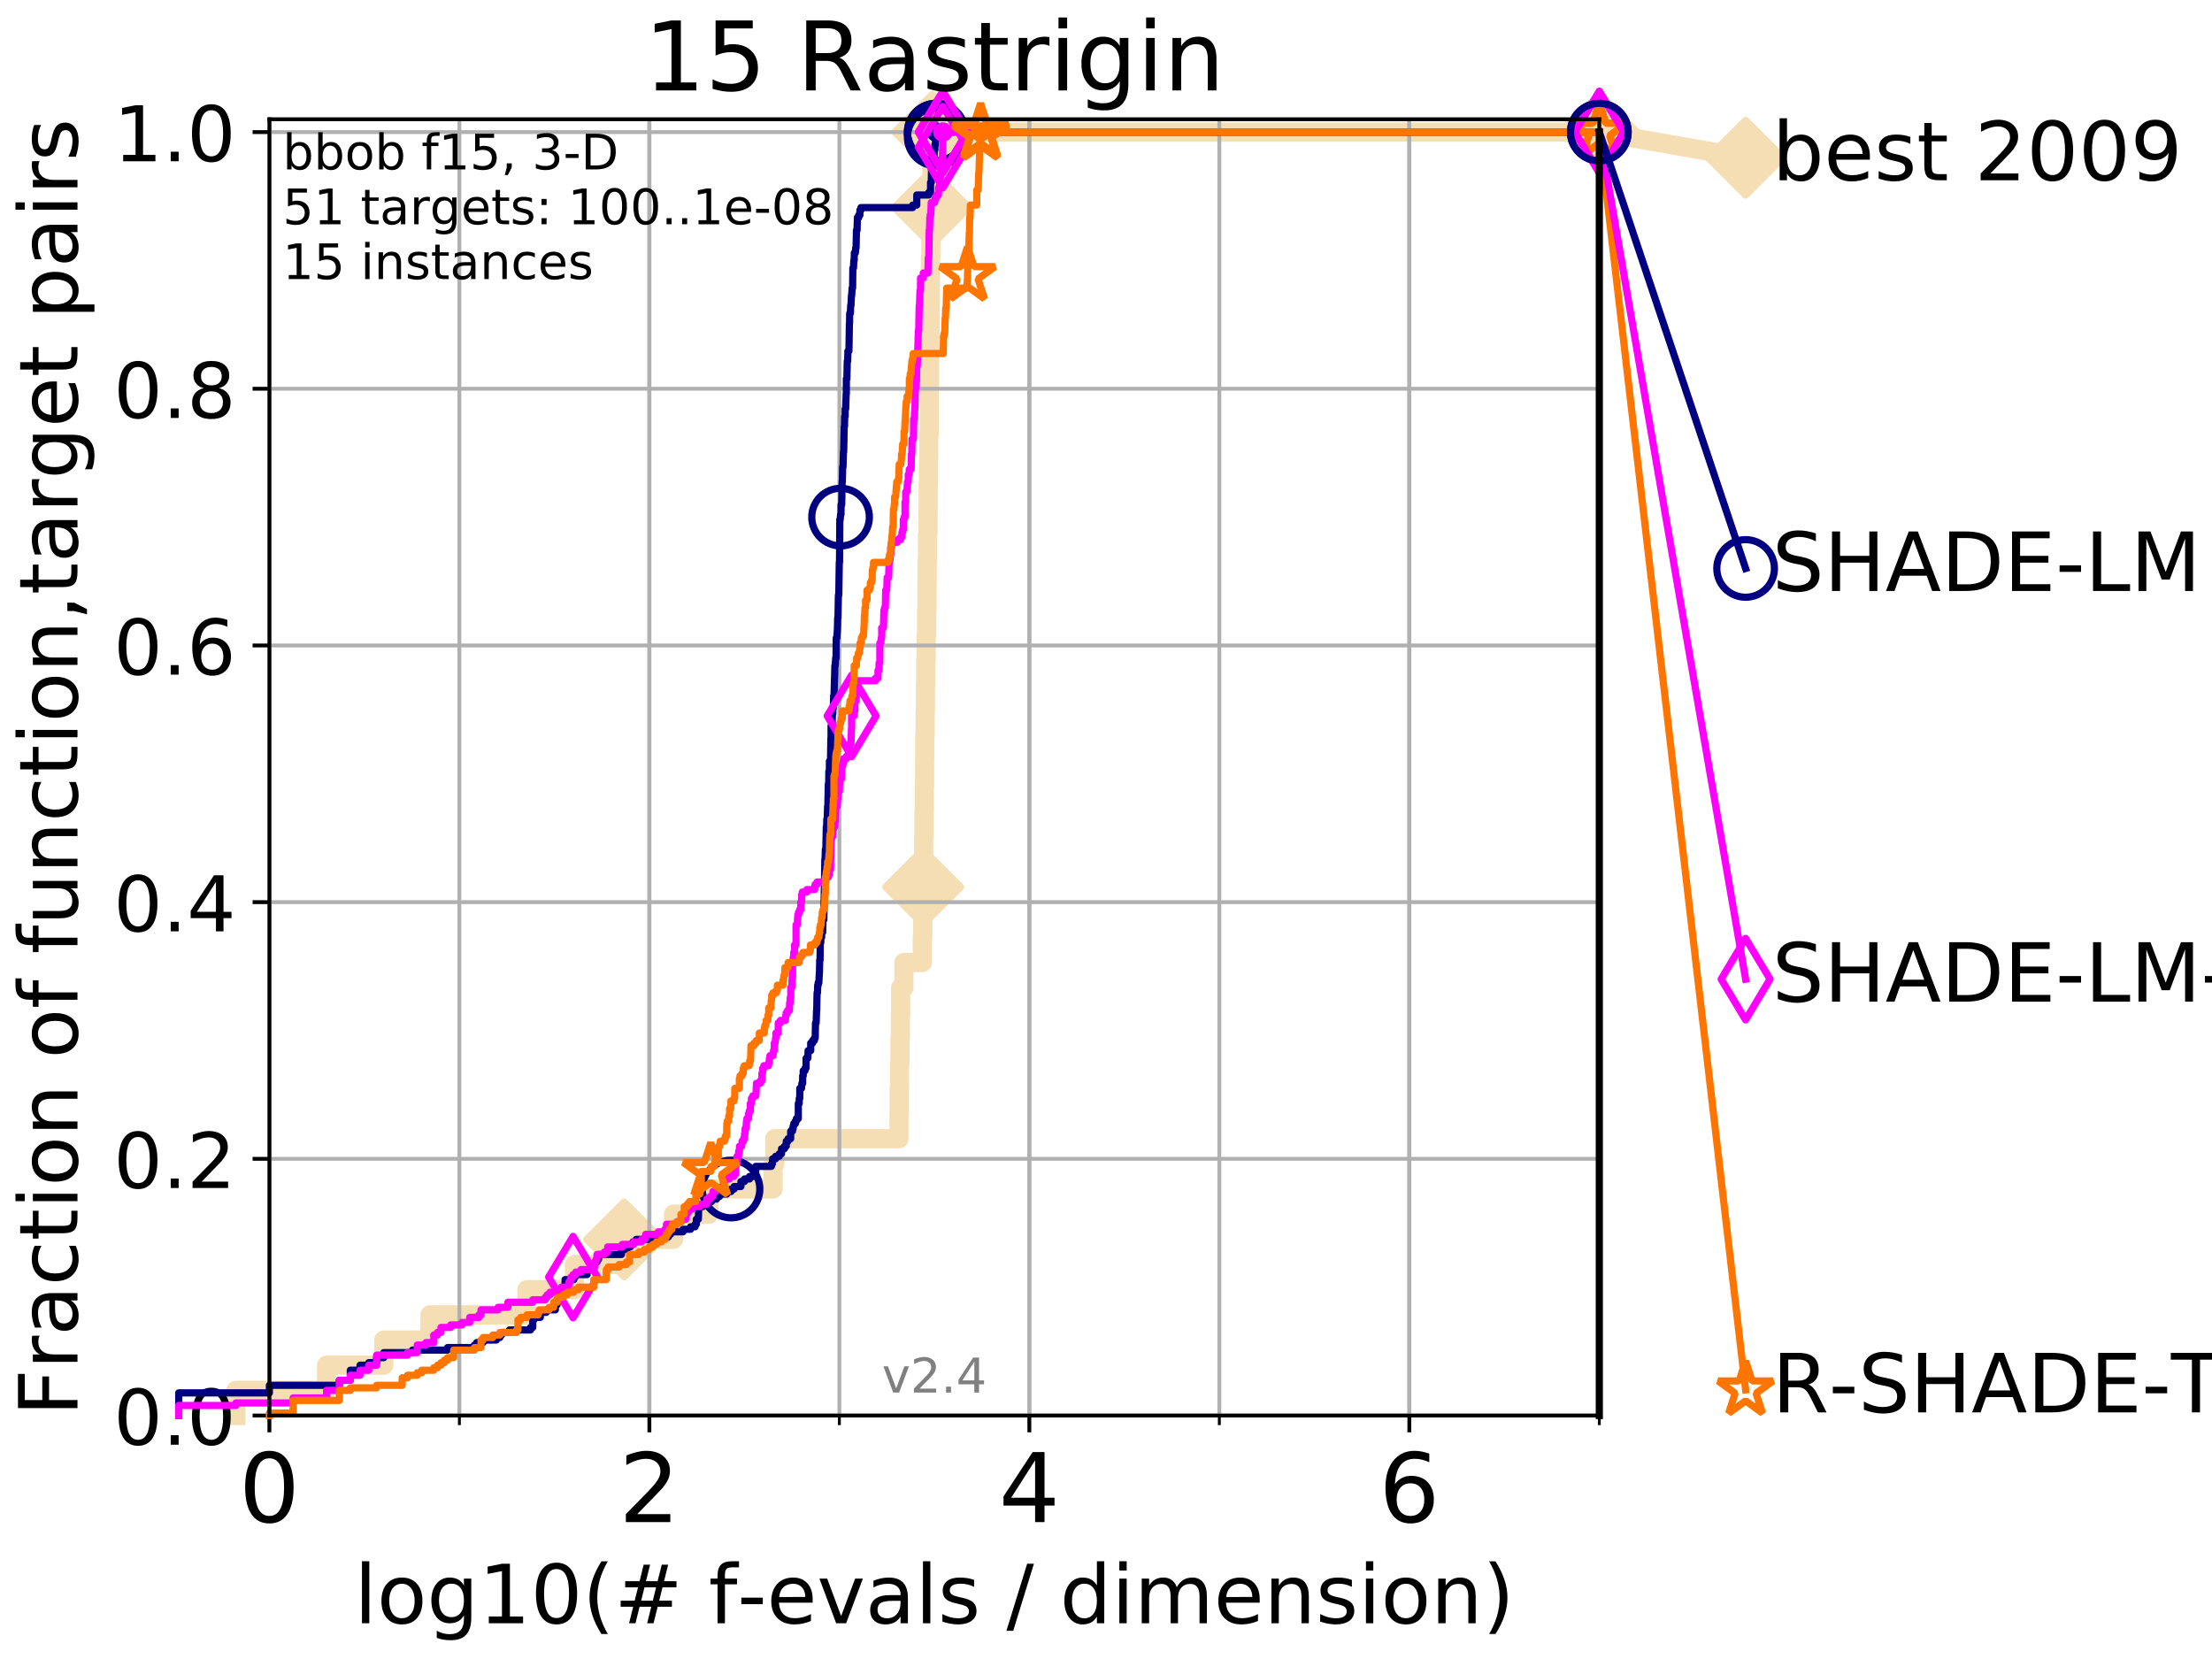 <?xml version="1.0" encoding="utf-8" standalone="no"?>
<!DOCTYPE svg PUBLIC "-//W3C//DTD SVG 1.1//EN"
  "http://www.w3.org/Graphics/SVG/1.1/DTD/svg11.dtd">
<!-- Created with matplotlib (http://matplotlib.org/) -->
<svg height="345.6pt" version="1.1" viewBox="0 0 460.8 345.6" width="460.8pt" xmlns="http://www.w3.org/2000/svg" xmlns:xlink="http://www.w3.org/1999/xlink">
 <defs>
  <style type="text/css">
*{stroke-linecap:butt;stroke-linejoin:round;}
  </style>
 </defs>
 <g id="figure_1">
  <g id="patch_1">
   <path d="M 0 345.6 
L 460.8 345.6 
L 460.8 0 
L 0 0 
z
" style="fill:#ffffff;"/>
  </g>
  <g id="axes_1">
   <g id="patch_2">
    <path d="M 56.12 294.88 
L 333.168 294.88 
L 333.168 24.84 
L 56.12 24.84 
z
" style="fill:#ffffff;"/>
   </g>
   <g id="line2d_1">
    <path d="M 49.151 294.88 
L 49.151 289.638 
L 68.034 289.638 
L 68.034 284.395 
L 79.949 284.395 
L 79.949 279.153 
L 89.568 279.153 
L 89.568 273.91 
L 109.764 273.91 
L 109.764 268.668 
L 119.669 268.668 
L 119.669 263.425 
L 130.023 263.425 
L 130.023 258.183 
L 140.307 258.183 
L 140.307 252.94 
L 147.643 252.94 
L 147.643 247.698 
L 161.04 247.698 
L 161.04 242.455 
L 161.407 242.455 
L 161.407 237.213 
L 187.274 237.213 
L 187.274 231.97 
L 187.322 231.97 
L 187.322 226.728 
L 187.388 226.728 
L 187.388 221.485 
L 187.476 221.485 
L 187.476 216.243 
L 187.567 216.243 
L 187.567 211 
L 187.619 211 
L 187.619 205.758 
L 188.295 205.758 
L 188.295 200.515 
L 192.13 200.515 
L 192.13 195.273 
L 192.228 195.273 
L 192.228 190.03 
L 192.309 190.03 
L 192.309 184.788 
L 192.345 184.788 
L 192.345 179.546 
L 192.413 179.546 
L 192.413 174.303 
L 192.475 174.303 
L 192.475 169.061 
L 192.557 169.061 
L 192.557 163.818 
L 192.612 163.818 
L 192.612 158.576 
L 192.634 158.576 
L 192.634 153.333 
L 192.718 153.333 
L 192.718 148.091 
L 192.792 148.091 
L 192.792 142.848 
L 192.841 142.848 
L 192.841 137.606 
L 192.933 137.606 
L 192.933 132.363 
L 193.033 132.363 
L 193.033 127.121 
L 193.108 127.121 
L 193.108 121.878 
L 193.148 121.878 
L 193.148 116.636 
L 193.225 116.636 
L 193.225 111.393 
L 193.327 111.393 
L 193.327 106.151 
L 193.356 106.151 
L 193.356 100.908 
L 193.415 100.908 
L 193.415 95.666 
L 193.467 95.666 
L 193.467 90.423 
L 193.566 90.423 
L 193.566 85.181 
L 193.577 85.181 
L 193.577 79.938 
L 193.645 79.938 
L 193.645 74.696 
L 193.693 74.696 
L 193.693 69.453 
L 193.74 69.453 
L 193.74 64.211 
L 193.805 64.211 
L 193.805 58.969 
L 193.817 58.969 
L 193.817 53.726 
L 193.904 53.726 
L 193.904 48.484 
L 193.981 48.484 
L 193.981 43.241 
L 194.083 43.241 
L 194.083 37.999 
L 194.122 37.999 
L 194.122 32.756 
L 194.213 32.756 
L 194.213 27.514 
L 333.168 27.514 
" style="fill:none;stroke:#f5deb3;stroke-linecap:square;stroke-width:4;"/>
   </g>
   <g id="line2d_2">
    <defs>
     <path d="M -0 7.778 
L 7.778 0 
L 0 -7.778 
L -7.778 -0 
z
" id="mdc9634771b" style="stroke:#f5deb3;stroke-linejoin:miter;stroke-width:1.5;"/>
    </defs>
    <g>
     <use style="fill:#f5deb3;stroke:#f5deb3;stroke-linejoin:miter;stroke-width:1.5;" x="130.023" xlink:href="#mdc9634771b" y="258.183"/>
     <use style="fill:#f5deb3;stroke:#f5deb3;stroke-linejoin:miter;stroke-width:1.5;" x="192.309" xlink:href="#mdc9634771b" y="184.788"/>
     <use style="fill:#f5deb3;stroke:#f5deb3;stroke-linejoin:miter;stroke-width:1.5;" x="194.083" xlink:href="#mdc9634771b" y="43.241"/>
     <use style="fill:#f5deb3;stroke:#f5deb3;stroke-linejoin:miter;stroke-width:1.5;" x="194.213" xlink:href="#mdc9634771b" y="27.514"/>
     <use style="fill:#f5deb3;stroke:#f5deb3;stroke-linejoin:miter;stroke-width:1.5;" x="194.213" xlink:href="#mdc9634771b" y="27.514"/>
     <use style="fill:#f5deb3;stroke:#f5deb3;stroke-linejoin:miter;stroke-width:1.5;" x="333.168" xlink:href="#mdc9634771b" y="27.514"/>
    </g>
   </g>
   <g id="line2d_3">
    <path style="fill:none;stroke:#f5deb3;stroke-linecap:square;stroke-width:4;"/>
    <g/>
   </g>
   <g id="line2d_4">
    <path d="M 333.168 27.514 
L 363.643 32.861 
" style="fill:none;stroke:#f5deb3;stroke-linecap:square;stroke-width:4;"/>
    <g>
     <use style="fill:#f5deb3;stroke:#f5deb3;stroke-linejoin:miter;stroke-width:1.5;" x="333.168" xlink:href="#mdc9634771b" y="27.514"/>
     <use style="fill:#f5deb3;stroke:#f5deb3;stroke-linejoin:miter;stroke-width:1.5;" x="363.643" xlink:href="#mdc9634771b" y="32.861"/>
    </g>
   </g>
   <g id="matplotlib.axis_1">
    <g id="xtick_1">
     <g id="line2d_5">
      <path clip-path="url(#pf67e213863)" d="M 56.12 294.88 
L 56.12 24.84 
" style="fill:none;stroke:#b0b0b0;stroke-linecap:square;stroke-width:0.8;"/>
     </g>
     <g id="line2d_6">
      <defs>
       <path d="M 0 0 
L 0 3.5 
" id="m7ff6250369" style="stroke:#000000;stroke-width:0.8;"/>
      </defs>
      <g>
       <use style="stroke:#000000;stroke-width:0.8;" x="56.12" xlink:href="#m7ff6250369" y="294.88"/>
      </g>
     </g>
     <g id="text_1">
      <!-- 0 -->
      <defs>
       <path d="M 31.781 66.406 
Q 24.172 66.406 20.328 58.906 
Q 16.5 51.422 16.5 36.375 
Q 16.5 21.391 20.328 13.891 
Q 24.172 6.391 31.781 6.391 
Q 39.453 6.391 43.281 13.891 
Q 47.125 21.391 47.125 36.375 
Q 47.125 51.422 43.281 58.906 
Q 39.453 66.406 31.781 66.406 
z
M 31.781 74.219 
Q 44.047 74.219 50.516 64.516 
Q 56.984 54.828 56.984 36.375 
Q 56.984 17.969 50.516 8.266 
Q 44.047 -1.422 31.781 -1.422 
Q 19.531 -1.422 13.062 8.266 
Q 6.594 17.969 6.594 36.375 
Q 6.594 54.828 13.062 64.516 
Q 19.531 74.219 31.781 74.219 
z
" id="DejaVuSans-30"/>
      </defs>
      <g transform="translate(49.758 317.077)scale(0.2 -0.2)">
       <use xlink:href="#DejaVuSans-30"/>
      </g>
     </g>
    </g>
    <g id="xtick_2">
     <g id="line2d_7">
      <path clip-path="url(#pf67e213863)" d="M 135.277 294.88 
L 135.277 24.84 
" style="fill:none;stroke:#b0b0b0;stroke-linecap:square;stroke-width:0.8;"/>
     </g>
     <g id="line2d_8">
      <g>
       <use style="stroke:#000000;stroke-width:0.8;" x="135.277" xlink:href="#m7ff6250369" y="294.88"/>
      </g>
     </g>
     <g id="text_2">
      <!-- 2 -->
      <defs>
       <path d="M 19.188 8.297 
L 53.609 8.297 
L 53.609 0 
L 7.328 0 
L 7.328 8.297 
Q 12.938 14.109 22.625 23.891 
Q 32.328 33.688 34.812 36.531 
Q 39.547 41.844 41.422 45.531 
Q 43.312 49.219 43.312 52.781 
Q 43.312 58.594 39.234 62.25 
Q 35.156 65.922 28.609 65.922 
Q 23.969 65.922 18.812 64.312 
Q 13.672 62.703 7.812 59.422 
L 7.812 69.391 
Q 13.766 71.781 18.938 73 
Q 24.125 74.219 28.422 74.219 
Q 39.75 74.219 46.484 68.547 
Q 53.219 62.891 53.219 53.422 
Q 53.219 48.922 51.531 44.891 
Q 49.859 40.875 45.406 35.406 
Q 44.188 33.984 37.641 27.219 
Q 31.109 20.453 19.188 8.297 
z
" id="DejaVuSans-32"/>
      </defs>
      <g transform="translate(128.914 317.077)scale(0.2 -0.2)">
       <use xlink:href="#DejaVuSans-32"/>
      </g>
     </g>
    </g>
    <g id="xtick_3">
     <g id="line2d_9">
      <path clip-path="url(#pf67e213863)" d="M 214.433 294.88 
L 214.433 24.84 
" style="fill:none;stroke:#b0b0b0;stroke-linecap:square;stroke-width:0.8;"/>
     </g>
     <g id="line2d_10">
      <g>
       <use style="stroke:#000000;stroke-width:0.8;" x="214.433" xlink:href="#m7ff6250369" y="294.88"/>
      </g>
     </g>
     <g id="text_3">
      <!-- 4 -->
      <defs>
       <path d="M 37.797 64.312 
L 12.891 25.391 
L 37.797 25.391 
z
M 35.203 72.906 
L 47.609 72.906 
L 47.609 25.391 
L 58.016 25.391 
L 58.016 17.188 
L 47.609 17.188 
L 47.609 0 
L 37.797 0 
L 37.797 17.188 
L 4.891 17.188 
L 4.891 26.703 
z
" id="DejaVuSans-34"/>
      </defs>
      <g transform="translate(208.071 317.077)scale(0.2 -0.2)">
       <use xlink:href="#DejaVuSans-34"/>
      </g>
     </g>
    </g>
    <g id="xtick_4">
     <g id="line2d_11">
      <path clip-path="url(#pf67e213863)" d="M 293.59 294.88 
L 293.59 24.84 
" style="fill:none;stroke:#b0b0b0;stroke-linecap:square;stroke-width:0.8;"/>
     </g>
     <g id="line2d_12">
      <g>
       <use style="stroke:#000000;stroke-width:0.8;" x="293.59" xlink:href="#m7ff6250369" y="294.88"/>
      </g>
     </g>
     <g id="text_4">
      <!-- 6 -->
      <defs>
       <path d="M 33.016 40.375 
Q 26.375 40.375 22.484 35.828 
Q 18.609 31.297 18.609 23.391 
Q 18.609 15.531 22.484 10.953 
Q 26.375 6.391 33.016 6.391 
Q 39.656 6.391 43.531 10.953 
Q 47.406 15.531 47.406 23.391 
Q 47.406 31.297 43.531 35.828 
Q 39.656 40.375 33.016 40.375 
z
M 52.594 71.297 
L 52.594 62.312 
Q 48.875 64.062 45.094 64.984 
Q 41.312 65.922 37.594 65.922 
Q 27.828 65.922 22.672 59.328 
Q 17.531 52.734 16.797 39.406 
Q 19.672 43.656 24.016 45.922 
Q 28.375 48.188 33.594 48.188 
Q 44.578 48.188 50.953 41.516 
Q 57.328 34.859 57.328 23.391 
Q 57.328 12.156 50.688 5.359 
Q 44.047 -1.422 33.016 -1.422 
Q 20.359 -1.422 13.672 8.266 
Q 6.984 17.969 6.984 36.375 
Q 6.984 53.656 15.188 63.938 
Q 23.391 74.219 37.203 74.219 
Q 40.922 74.219 44.703 73.484 
Q 48.484 72.75 52.594 71.297 
z
" id="DejaVuSans-36"/>
      </defs>
      <g transform="translate(287.227 317.077)scale(0.2 -0.2)">
       <use xlink:href="#DejaVuSans-36"/>
      </g>
     </g>
    </g>
    <g id="xtick_5">
     <g id="line2d_13">
      <path clip-path="url(#pf67e213863)" d="M 56.12 294.88 
L 56.12 24.84 
" style="fill:none;stroke:#b0b0b0;stroke-linecap:square;stroke-width:0.8;"/>
     </g>
     <g id="line2d_14">
      <defs>
       <path d="M 0 0 
L 0 2 
" id="m91a06c3817" style="stroke:#000000;stroke-width:0.6;"/>
      </defs>
      <g>
       <use style="stroke:#000000;stroke-width:0.6;" x="56.12" xlink:href="#m91a06c3817" y="294.88"/>
      </g>
     </g>
    </g>
    <g id="xtick_6">
     <g id="line2d_15">
      <path clip-path="url(#pf67e213863)" d="M 95.698 294.88 
L 95.698 24.84 
" style="fill:none;stroke:#b0b0b0;stroke-linecap:square;stroke-width:0.8;"/>
     </g>
     <g id="line2d_16">
      <g>
       <use style="stroke:#000000;stroke-width:0.6;" x="95.698" xlink:href="#m91a06c3817" y="294.88"/>
      </g>
     </g>
    </g>
    <g id="xtick_7">
     <g id="line2d_17">
      <path clip-path="url(#pf67e213863)" d="M 135.277 294.88 
L 135.277 24.84 
" style="fill:none;stroke:#b0b0b0;stroke-linecap:square;stroke-width:0.8;"/>
     </g>
     <g id="line2d_18">
      <g>
       <use style="stroke:#000000;stroke-width:0.6;" x="135.277" xlink:href="#m91a06c3817" y="294.88"/>
      </g>
     </g>
    </g>
    <g id="xtick_8">
     <g id="line2d_19">
      <path clip-path="url(#pf67e213863)" d="M 174.855 294.88 
L 174.855 24.84 
" style="fill:none;stroke:#b0b0b0;stroke-linecap:square;stroke-width:0.8;"/>
     </g>
     <g id="line2d_20">
      <g>
       <use style="stroke:#000000;stroke-width:0.6;" x="174.855" xlink:href="#m91a06c3817" y="294.88"/>
      </g>
     </g>
    </g>
    <g id="xtick_9">
     <g id="line2d_21">
      <path clip-path="url(#pf67e213863)" d="M 214.433 294.88 
L 214.433 24.84 
" style="fill:none;stroke:#b0b0b0;stroke-linecap:square;stroke-width:0.8;"/>
     </g>
     <g id="line2d_22">
      <g>
       <use style="stroke:#000000;stroke-width:0.6;" x="214.433" xlink:href="#m91a06c3817" y="294.88"/>
      </g>
     </g>
    </g>
    <g id="xtick_10">
     <g id="line2d_23">
      <path clip-path="url(#pf67e213863)" d="M 254.011 294.88 
L 254.011 24.84 
" style="fill:none;stroke:#b0b0b0;stroke-linecap:square;stroke-width:0.8;"/>
     </g>
     <g id="line2d_24">
      <g>
       <use style="stroke:#000000;stroke-width:0.6;" x="254.011" xlink:href="#m91a06c3817" y="294.88"/>
      </g>
     </g>
    </g>
    <g id="xtick_11">
     <g id="line2d_25">
      <path clip-path="url(#pf67e213863)" d="M 293.59 294.88 
L 293.59 24.84 
" style="fill:none;stroke:#b0b0b0;stroke-linecap:square;stroke-width:0.8;"/>
     </g>
     <g id="line2d_26">
      <g>
       <use style="stroke:#000000;stroke-width:0.6;" x="293.59" xlink:href="#m91a06c3817" y="294.88"/>
      </g>
     </g>
    </g>
    <g id="xtick_12">
     <g id="line2d_27">
      <path clip-path="url(#pf67e213863)" d="M 333.168 294.88 
L 333.168 24.84 
" style="fill:none;stroke:#b0b0b0;stroke-linecap:square;stroke-width:0.8;"/>
     </g>
     <g id="line2d_28">
      <g>
       <use style="stroke:#000000;stroke-width:0.6;" x="333.168" xlink:href="#m91a06c3817" y="294.88"/>
      </g>
     </g>
    </g>
    <g id="text_5">
     <!-- log10(# f-evals / dimension) -->
     <defs>
      <path d="M 9.422 75.984 
L 18.406 75.984 
L 18.406 0 
L 9.422 0 
z
" id="DejaVuSans-6c"/>
      <path d="M 30.609 48.391 
Q 23.391 48.391 19.188 42.75 
Q 14.984 37.109 14.984 27.297 
Q 14.984 17.484 19.156 11.844 
Q 23.344 6.203 30.609 6.203 
Q 37.797 6.203 41.984 11.859 
Q 46.188 17.531 46.188 27.297 
Q 46.188 37.016 41.984 42.703 
Q 37.797 48.391 30.609 48.391 
z
M 30.609 56 
Q 42.328 56 49.016 48.375 
Q 55.719 40.766 55.719 27.297 
Q 55.719 13.875 49.016 6.219 
Q 42.328 -1.422 30.609 -1.422 
Q 18.844 -1.422 12.172 6.219 
Q 5.516 13.875 5.516 27.297 
Q 5.516 40.766 12.172 48.375 
Q 18.844 56 30.609 56 
z
" id="DejaVuSans-6f"/>
      <path d="M 45.406 27.984 
Q 45.406 37.75 41.375 43.109 
Q 37.359 48.484 30.078 48.484 
Q 22.859 48.484 18.828 43.109 
Q 14.797 37.75 14.797 27.984 
Q 14.797 18.266 18.828 12.891 
Q 22.859 7.516 30.078 7.516 
Q 37.359 7.516 41.375 12.891 
Q 45.406 18.266 45.406 27.984 
z
M 54.391 6.781 
Q 54.391 -7.172 48.188 -13.984 
Q 42 -20.797 29.203 -20.797 
Q 24.469 -20.797 20.266 -20.094 
Q 16.062 -19.391 12.109 -17.922 
L 12.109 -9.188 
Q 16.062 -11.328 19.922 -12.344 
Q 23.781 -13.375 27.781 -13.375 
Q 36.625 -13.375 41.016 -8.766 
Q 45.406 -4.156 45.406 5.172 
L 45.406 9.625 
Q 42.625 4.781 38.281 2.391 
Q 33.938 0 27.875 0 
Q 17.828 0 11.672 7.656 
Q 5.516 15.328 5.516 27.984 
Q 5.516 40.672 11.672 48.328 
Q 17.828 56 27.875 56 
Q 33.938 56 38.281 53.609 
Q 42.625 51.219 45.406 46.391 
L 45.406 54.688 
L 54.391 54.688 
z
" id="DejaVuSans-67"/>
      <path d="M 12.406 8.297 
L 28.516 8.297 
L 28.516 63.922 
L 10.984 60.406 
L 10.984 69.391 
L 28.422 72.906 
L 38.281 72.906 
L 38.281 8.297 
L 54.391 8.297 
L 54.391 0 
L 12.406 0 
z
" id="DejaVuSans-31"/>
      <path d="M 31 75.875 
Q 24.469 64.656 21.281 53.656 
Q 18.109 42.672 18.109 31.391 
Q 18.109 20.125 21.312 9.062 
Q 24.516 -2 31 -13.188 
L 23.188 -13.188 
Q 15.875 -1.703 12.234 9.375 
Q 8.594 20.453 8.594 31.391 
Q 8.594 42.281 12.203 53.312 
Q 15.828 64.359 23.188 75.875 
z
" id="DejaVuSans-28"/>
      <path d="M 51.125 44 
L 36.922 44 
L 32.812 27.688 
L 47.125 27.688 
z
M 43.797 71.781 
L 38.719 51.516 
L 52.984 51.516 
L 58.109 71.781 
L 65.922 71.781 
L 60.891 51.516 
L 76.125 51.516 
L 76.125 44 
L 58.984 44 
L 54.984 27.688 
L 70.516 27.688 
L 70.516 20.219 
L 53.078 20.219 
L 48 0 
L 40.188 0 
L 45.219 20.219 
L 30.906 20.219 
L 25.875 0 
L 18.016 0 
L 23.094 20.219 
L 7.719 20.219 
L 7.719 27.688 
L 24.906 27.688 
L 29 44 
L 13.281 44 
L 13.281 51.516 
L 30.906 51.516 
L 35.891 71.781 
z
" id="DejaVuSans-23"/>
      <path id="DejaVuSans-20"/>
      <path d="M 37.109 75.984 
L 37.109 68.5 
L 28.516 68.5 
Q 23.688 68.5 21.797 66.547 
Q 19.922 64.594 19.922 59.516 
L 19.922 54.688 
L 34.719 54.688 
L 34.719 47.703 
L 19.922 47.703 
L 19.922 0 
L 10.891 0 
L 10.891 47.703 
L 2.297 47.703 
L 2.297 54.688 
L 10.891 54.688 
L 10.891 58.5 
Q 10.891 67.625 15.141 71.797 
Q 19.391 75.984 28.609 75.984 
z
" id="DejaVuSans-66"/>
      <path d="M 4.891 31.391 
L 31.203 31.391 
L 31.203 23.391 
L 4.891 23.391 
z
" id="DejaVuSans-2d"/>
      <path d="M 56.203 29.594 
L 56.203 25.203 
L 14.891 25.203 
Q 15.484 15.922 20.484 11.062 
Q 25.484 6.203 34.422 6.203 
Q 39.594 6.203 44.453 7.469 
Q 49.312 8.734 54.109 11.281 
L 54.109 2.781 
Q 49.266 0.734 44.188 -0.344 
Q 39.109 -1.422 33.891 -1.422 
Q 20.797 -1.422 13.156 6.188 
Q 5.516 13.812 5.516 26.812 
Q 5.516 40.234 12.766 48.109 
Q 20.016 56 32.328 56 
Q 43.359 56 49.781 48.891 
Q 56.203 41.797 56.203 29.594 
z
M 47.219 32.234 
Q 47.125 39.594 43.094 43.984 
Q 39.062 48.391 32.422 48.391 
Q 24.906 48.391 20.391 44.141 
Q 15.875 39.891 15.188 32.172 
z
" id="DejaVuSans-65"/>
      <path d="M 2.984 54.688 
L 12.5 54.688 
L 29.594 8.797 
L 46.688 54.688 
L 56.203 54.688 
L 35.688 0 
L 23.484 0 
z
" id="DejaVuSans-76"/>
      <path d="M 34.281 27.484 
Q 23.391 27.484 19.188 25 
Q 14.984 22.516 14.984 16.5 
Q 14.984 11.719 18.141 8.906 
Q 21.297 6.109 26.703 6.109 
Q 34.188 6.109 38.703 11.406 
Q 43.219 16.703 43.219 25.484 
L 43.219 27.484 
z
M 52.203 31.203 
L 52.203 0 
L 43.219 0 
L 43.219 8.297 
Q 40.141 3.328 35.547 0.953 
Q 30.953 -1.422 24.312 -1.422 
Q 15.922 -1.422 10.953 3.297 
Q 6 8.016 6 15.922 
Q 6 25.141 12.172 29.828 
Q 18.359 34.516 30.609 34.516 
L 43.219 34.516 
L 43.219 35.406 
Q 43.219 41.609 39.141 45 
Q 35.062 48.391 27.688 48.391 
Q 23 48.391 18.547 47.266 
Q 14.109 46.141 10.016 43.891 
L 10.016 52.203 
Q 14.938 54.109 19.578 55.047 
Q 24.219 56 28.609 56 
Q 40.484 56 46.344 49.844 
Q 52.203 43.703 52.203 31.203 
z
" id="DejaVuSans-61"/>
      <path d="M 44.281 53.078 
L 44.281 44.578 
Q 40.484 46.531 36.375 47.5 
Q 32.281 48.484 27.875 48.484 
Q 21.188 48.484 17.844 46.438 
Q 14.5 44.391 14.5 40.281 
Q 14.5 37.156 16.891 35.375 
Q 19.281 33.594 26.516 31.984 
L 29.594 31.297 
Q 39.156 29.25 43.188 25.516 
Q 47.219 21.781 47.219 15.094 
Q 47.219 7.469 41.188 3.016 
Q 35.156 -1.422 24.609 -1.422 
Q 20.219 -1.422 15.453 -0.562 
Q 10.688 0.297 5.422 2 
L 5.422 11.281 
Q 10.406 8.688 15.234 7.391 
Q 20.062 6.109 24.812 6.109 
Q 31.156 6.109 34.562 8.281 
Q 37.984 10.453 37.984 14.406 
Q 37.984 18.062 35.516 20.016 
Q 33.062 21.969 24.703 23.781 
L 21.578 24.516 
Q 13.234 26.266 9.516 29.906 
Q 5.812 33.547 5.812 39.891 
Q 5.812 47.609 11.281 51.797 
Q 16.75 56 26.812 56 
Q 31.781 56 36.172 55.266 
Q 40.578 54.547 44.281 53.078 
z
" id="DejaVuSans-73"/>
      <path d="M 25.391 72.906 
L 33.688 72.906 
L 8.297 -9.281 
L 0 -9.281 
z
" id="DejaVuSans-2f"/>
      <path d="M 45.406 46.391 
L 45.406 75.984 
L 54.391 75.984 
L 54.391 0 
L 45.406 0 
L 45.406 8.203 
Q 42.578 3.328 38.25 0.953 
Q 33.938 -1.422 27.875 -1.422 
Q 17.969 -1.422 11.734 6.484 
Q 5.516 14.406 5.516 27.297 
Q 5.516 40.188 11.734 48.094 
Q 17.969 56 27.875 56 
Q 33.938 56 38.25 53.625 
Q 42.578 51.266 45.406 46.391 
z
M 14.797 27.297 
Q 14.797 17.391 18.875 11.75 
Q 22.953 6.109 30.078 6.109 
Q 37.203 6.109 41.297 11.75 
Q 45.406 17.391 45.406 27.297 
Q 45.406 37.203 41.297 42.844 
Q 37.203 48.484 30.078 48.484 
Q 22.953 48.484 18.875 42.844 
Q 14.797 37.203 14.797 27.297 
z
" id="DejaVuSans-64"/>
      <path d="M 9.422 54.688 
L 18.406 54.688 
L 18.406 0 
L 9.422 0 
z
M 9.422 75.984 
L 18.406 75.984 
L 18.406 64.594 
L 9.422 64.594 
z
" id="DejaVuSans-69"/>
      <path d="M 52 44.188 
Q 55.375 50.25 60.062 53.125 
Q 64.75 56 71.094 56 
Q 79.641 56 84.281 50.016 
Q 88.922 44.047 88.922 33.016 
L 88.922 0 
L 79.891 0 
L 79.891 32.719 
Q 79.891 40.578 77.094 44.375 
Q 74.312 48.188 68.609 48.188 
Q 61.625 48.188 57.562 43.547 
Q 53.516 38.922 53.516 30.906 
L 53.516 0 
L 44.484 0 
L 44.484 32.719 
Q 44.484 40.625 41.703 44.406 
Q 38.922 48.188 33.109 48.188 
Q 26.219 48.188 22.156 43.531 
Q 18.109 38.875 18.109 30.906 
L 18.109 0 
L 9.078 0 
L 9.078 54.688 
L 18.109 54.688 
L 18.109 46.188 
Q 21.188 51.219 25.484 53.609 
Q 29.781 56 35.688 56 
Q 41.656 56 45.828 52.969 
Q 50 49.953 52 44.188 
z
" id="DejaVuSans-6d"/>
      <path d="M 54.891 33.016 
L 54.891 0 
L 45.906 0 
L 45.906 32.719 
Q 45.906 40.484 42.875 44.328 
Q 39.844 48.188 33.797 48.188 
Q 26.516 48.188 22.312 43.547 
Q 18.109 38.922 18.109 30.906 
L 18.109 0 
L 9.078 0 
L 9.078 54.688 
L 18.109 54.688 
L 18.109 46.188 
Q 21.344 51.125 25.703 53.562 
Q 30.078 56 35.797 56 
Q 45.219 56 50.047 50.172 
Q 54.891 44.344 54.891 33.016 
z
" id="DejaVuSans-6e"/>
      <path d="M 8.016 75.875 
L 15.828 75.875 
Q 23.141 64.359 26.781 53.312 
Q 30.422 42.281 30.422 31.391 
Q 30.422 20.453 26.781 9.375 
Q 23.141 -1.703 15.828 -13.188 
L 8.016 -13.188 
Q 14.5 -2 17.703 9.062 
Q 20.906 20.125 20.906 31.391 
Q 20.906 42.672 17.703 53.656 
Q 14.5 64.656 8.016 75.875 
z
" id="DejaVuSans-29"/>
     </defs>
     <g transform="translate(73.803 338.154)scale(0.17 -0.17)">
      <use xlink:href="#DejaVuSans-6c"/>
      <use x="27.783" xlink:href="#DejaVuSans-6f"/>
      <use x="88.965" xlink:href="#DejaVuSans-67"/>
      <use x="152.441" xlink:href="#DejaVuSans-31"/>
      <use x="216.064" xlink:href="#DejaVuSans-30"/>
      <use x="279.688" xlink:href="#DejaVuSans-28"/>
      <use x="318.701" xlink:href="#DejaVuSans-23"/>
      <use x="402.49" xlink:href="#DejaVuSans-20"/>
      <use x="434.277" xlink:href="#DejaVuSans-66"/>
      <use x="469.404" xlink:href="#DejaVuSans-2d"/>
      <use x="505.488" xlink:href="#DejaVuSans-65"/>
      <use x="567.012" xlink:href="#DejaVuSans-76"/>
      <use x="626.191" xlink:href="#DejaVuSans-61"/>
      <use x="687.471" xlink:href="#DejaVuSans-6c"/>
      <use x="715.254" xlink:href="#DejaVuSans-73"/>
      <use x="767.354" xlink:href="#DejaVuSans-20"/>
      <use x="799.141" xlink:href="#DejaVuSans-2f"/>
      <use x="832.832" xlink:href="#DejaVuSans-20"/>
      <use x="864.619" xlink:href="#DejaVuSans-64"/>
      <use x="928.096" xlink:href="#DejaVuSans-69"/>
      <use x="955.879" xlink:href="#DejaVuSans-6d"/>
      <use x="1053.291" xlink:href="#DejaVuSans-65"/>
      <use x="1114.814" xlink:href="#DejaVuSans-6e"/>
      <use x="1178.193" xlink:href="#DejaVuSans-73"/>
      <use x="1230.293" xlink:href="#DejaVuSans-69"/>
      <use x="1258.076" xlink:href="#DejaVuSans-6f"/>
      <use x="1319.258" xlink:href="#DejaVuSans-6e"/>
      <use x="1382.637" xlink:href="#DejaVuSans-29"/>
     </g>
    </g>
   </g>
   <g id="matplotlib.axis_2">
    <g id="ytick_1">
     <g id="line2d_29">
      <path clip-path="url(#pf67e213863)" d="M 56.12 294.88 
L 333.168 294.88 
" style="fill:none;stroke:#b0b0b0;stroke-linecap:square;stroke-width:0.8;"/>
     </g>
     <g id="line2d_30">
      <defs>
       <path d="M 0 0 
L -3.5 0 
" id="m2e31896412" style="stroke:#000000;stroke-width:0.8;"/>
      </defs>
      <g>
       <use style="stroke:#000000;stroke-width:0.8;" x="56.12" xlink:href="#m2e31896412" y="294.88"/>
      </g>
     </g>
     <g id="text_6">
      <!-- 0.0 -->
      <defs>
       <path d="M 10.688 12.406 
L 21 12.406 
L 21 0 
L 10.688 0 
z
" id="DejaVuSans-2e"/>
      </defs>
      <g transform="translate(23.675 300.959)scale(0.16 -0.16)">
       <use xlink:href="#DejaVuSans-30"/>
       <use x="63.623" xlink:href="#DejaVuSans-2e"/>
       <use x="95.41" xlink:href="#DejaVuSans-30"/>
      </g>
     </g>
    </g>
    <g id="ytick_2">
     <g id="line2d_31">
      <path clip-path="url(#pf67e213863)" d="M 56.12 241.407 
L 333.168 241.407 
" style="fill:none;stroke:#b0b0b0;stroke-linecap:square;stroke-width:0.8;"/>
     </g>
     <g id="line2d_32">
      <g>
       <use style="stroke:#000000;stroke-width:0.8;" x="56.12" xlink:href="#m2e31896412" y="241.407"/>
      </g>
     </g>
     <g id="text_7">
      <!-- 0.2 -->
      <g transform="translate(23.675 247.485)scale(0.16 -0.16)">
       <use xlink:href="#DejaVuSans-30"/>
       <use x="63.623" xlink:href="#DejaVuSans-2e"/>
       <use x="95.41" xlink:href="#DejaVuSans-32"/>
      </g>
     </g>
    </g>
    <g id="ytick_3">
     <g id="line2d_33">
      <path clip-path="url(#pf67e213863)" d="M 56.12 187.933 
L 333.168 187.933 
" style="fill:none;stroke:#b0b0b0;stroke-linecap:square;stroke-width:0.8;"/>
     </g>
     <g id="line2d_34">
      <g>
       <use style="stroke:#000000;stroke-width:0.8;" x="56.12" xlink:href="#m2e31896412" y="187.933"/>
      </g>
     </g>
     <g id="text_8">
      <!-- 0.4 -->
      <g transform="translate(23.675 194.012)scale(0.16 -0.16)">
       <use xlink:href="#DejaVuSans-30"/>
       <use x="63.623" xlink:href="#DejaVuSans-2e"/>
       <use x="95.41" xlink:href="#DejaVuSans-34"/>
      </g>
     </g>
    </g>
    <g id="ytick_4">
     <g id="line2d_35">
      <path clip-path="url(#pf67e213863)" d="M 56.12 134.46 
L 333.168 134.46 
" style="fill:none;stroke:#b0b0b0;stroke-linecap:square;stroke-width:0.8;"/>
     </g>
     <g id="line2d_36">
      <g>
       <use style="stroke:#000000;stroke-width:0.8;" x="56.12" xlink:href="#m2e31896412" y="134.46"/>
      </g>
     </g>
     <g id="text_9">
      <!-- 0.6 -->
      <g transform="translate(23.675 140.539)scale(0.16 -0.16)">
       <use xlink:href="#DejaVuSans-30"/>
       <use x="63.623" xlink:href="#DejaVuSans-2e"/>
       <use x="95.41" xlink:href="#DejaVuSans-36"/>
      </g>
     </g>
    </g>
    <g id="ytick_5">
     <g id="line2d_37">
      <path clip-path="url(#pf67e213863)" d="M 56.12 80.987 
L 333.168 80.987 
" style="fill:none;stroke:#b0b0b0;stroke-linecap:square;stroke-width:0.8;"/>
     </g>
     <g id="line2d_38">
      <g>
       <use style="stroke:#000000;stroke-width:0.8;" x="56.12" xlink:href="#m2e31896412" y="80.987"/>
      </g>
     </g>
     <g id="text_10">
      <!-- 0.8 -->
      <defs>
       <path d="M 31.781 34.625 
Q 24.75 34.625 20.719 30.859 
Q 16.703 27.094 16.703 20.516 
Q 16.703 13.922 20.719 10.156 
Q 24.75 6.391 31.781 6.391 
Q 38.812 6.391 42.859 10.172 
Q 46.922 13.969 46.922 20.516 
Q 46.922 27.094 42.891 30.859 
Q 38.875 34.625 31.781 34.625 
z
M 21.922 38.812 
Q 15.578 40.375 12.031 44.719 
Q 8.5 49.078 8.5 55.328 
Q 8.5 64.062 14.719 69.141 
Q 20.953 74.219 31.781 74.219 
Q 42.672 74.219 48.875 69.141 
Q 55.078 64.062 55.078 55.328 
Q 55.078 49.078 51.531 44.719 
Q 48 40.375 41.703 38.812 
Q 48.828 37.156 52.797 32.312 
Q 56.781 27.484 56.781 20.516 
Q 56.781 9.906 50.312 4.234 
Q 43.844 -1.422 31.781 -1.422 
Q 19.734 -1.422 13.25 4.234 
Q 6.781 9.906 6.781 20.516 
Q 6.781 27.484 10.781 32.312 
Q 14.797 37.156 21.922 38.812 
z
M 18.312 54.391 
Q 18.312 48.734 21.844 45.562 
Q 25.391 42.391 31.781 42.391 
Q 38.141 42.391 41.719 45.562 
Q 45.312 48.734 45.312 54.391 
Q 45.312 60.062 41.719 63.234 
Q 38.141 66.406 31.781 66.406 
Q 25.391 66.406 21.844 63.234 
Q 18.312 60.062 18.312 54.391 
z
" id="DejaVuSans-38"/>
      </defs>
      <g transform="translate(23.675 87.066)scale(0.16 -0.16)">
       <use xlink:href="#DejaVuSans-30"/>
       <use x="63.623" xlink:href="#DejaVuSans-2e"/>
       <use x="95.41" xlink:href="#DejaVuSans-38"/>
      </g>
     </g>
    </g>
    <g id="ytick_6">
     <g id="line2d_39">
      <path clip-path="url(#pf67e213863)" d="M 56.12 27.514 
L 333.168 27.514 
" style="fill:none;stroke:#b0b0b0;stroke-linecap:square;stroke-width:0.8;"/>
     </g>
     <g id="line2d_40">
      <g>
       <use style="stroke:#000000;stroke-width:0.8;" x="56.12" xlink:href="#m2e31896412" y="27.514"/>
      </g>
     </g>
     <g id="text_11">
      <!-- 1.0 -->
      <g transform="translate(23.675 33.592)scale(0.16 -0.16)">
       <use xlink:href="#DejaVuSans-31"/>
       <use x="63.623" xlink:href="#DejaVuSans-2e"/>
       <use x="95.41" xlink:href="#DejaVuSans-30"/>
      </g>
     </g>
    </g>
    <g id="text_12">
     <!-- Fraction of function,target pairs -->
     <defs>
      <path d="M 9.812 72.906 
L 51.703 72.906 
L 51.703 64.594 
L 19.672 64.594 
L 19.672 43.109 
L 48.578 43.109 
L 48.578 34.812 
L 19.672 34.812 
L 19.672 0 
L 9.812 0 
z
" id="DejaVuSans-46"/>
      <path d="M 41.109 46.297 
Q 39.594 47.172 37.812 47.578 
Q 36.031 48 33.891 48 
Q 26.266 48 22.188 43.047 
Q 18.109 38.094 18.109 28.812 
L 18.109 0 
L 9.078 0 
L 9.078 54.688 
L 18.109 54.688 
L 18.109 46.188 
Q 20.953 51.172 25.484 53.578 
Q 30.031 56 36.531 56 
Q 37.453 56 38.578 55.875 
Q 39.703 55.766 41.062 55.516 
z
" id="DejaVuSans-72"/>
      <path d="M 48.781 52.594 
L 48.781 44.188 
Q 44.969 46.297 41.141 47.344 
Q 37.312 48.391 33.406 48.391 
Q 24.656 48.391 19.812 42.844 
Q 14.984 37.312 14.984 27.297 
Q 14.984 17.281 19.812 11.734 
Q 24.656 6.203 33.406 6.203 
Q 37.312 6.203 41.141 7.25 
Q 44.969 8.297 48.781 10.406 
L 48.781 2.094 
Q 45.016 0.344 40.984 -0.531 
Q 36.969 -1.422 32.422 -1.422 
Q 20.062 -1.422 12.781 6.344 
Q 5.516 14.109 5.516 27.297 
Q 5.516 40.672 12.859 48.328 
Q 20.219 56 33.016 56 
Q 37.156 56 41.109 55.141 
Q 45.062 54.297 48.781 52.594 
z
" id="DejaVuSans-63"/>
      <path d="M 18.312 70.219 
L 18.312 54.688 
L 36.812 54.688 
L 36.812 47.703 
L 18.312 47.703 
L 18.312 18.016 
Q 18.312 11.328 20.141 9.422 
Q 21.969 7.516 27.594 7.516 
L 36.812 7.516 
L 36.812 0 
L 27.594 0 
Q 17.188 0 13.234 3.875 
Q 9.281 7.766 9.281 18.016 
L 9.281 47.703 
L 2.688 47.703 
L 2.688 54.688 
L 9.281 54.688 
L 9.281 70.219 
z
" id="DejaVuSans-74"/>
      <path d="M 8.5 21.578 
L 8.5 54.688 
L 17.484 54.688 
L 17.484 21.922 
Q 17.484 14.156 20.5 10.266 
Q 23.531 6.391 29.594 6.391 
Q 36.859 6.391 41.078 11.031 
Q 45.312 15.672 45.312 23.688 
L 45.312 54.688 
L 54.297 54.688 
L 54.297 0 
L 45.312 0 
L 45.312 8.406 
Q 42.047 3.422 37.719 1 
Q 33.406 -1.422 27.688 -1.422 
Q 18.266 -1.422 13.375 4.438 
Q 8.5 10.297 8.5 21.578 
z
M 31.109 56 
z
" id="DejaVuSans-75"/>
      <path d="M 11.719 12.406 
L 22.016 12.406 
L 22.016 4 
L 14.016 -11.625 
L 7.719 -11.625 
L 11.719 4 
z
" id="DejaVuSans-2c"/>
      <path d="M 18.109 8.203 
L 18.109 -20.797 
L 9.078 -20.797 
L 9.078 54.688 
L 18.109 54.688 
L 18.109 46.391 
Q 20.953 51.266 25.266 53.625 
Q 29.594 56 35.594 56 
Q 45.562 56 51.781 48.094 
Q 58.016 40.188 58.016 27.297 
Q 58.016 14.406 51.781 6.484 
Q 45.562 -1.422 35.594 -1.422 
Q 29.594 -1.422 25.266 0.953 
Q 20.953 3.328 18.109 8.203 
z
M 48.688 27.297 
Q 48.688 37.203 44.609 42.844 
Q 40.531 48.484 33.406 48.484 
Q 26.266 48.484 22.188 42.844 
Q 18.109 37.203 18.109 27.297 
Q 18.109 17.391 22.188 11.75 
Q 26.266 6.109 33.406 6.109 
Q 40.531 6.109 44.609 11.75 
Q 48.688 17.391 48.688 27.297 
z
" id="DejaVuSans-70"/>
     </defs>
     <g transform="translate(16.14 294.999)rotate(-90)scale(0.17 -0.17)">
      <use xlink:href="#DejaVuSans-46"/>
      <use x="57.41" xlink:href="#DejaVuSans-72"/>
      <use x="98.523" xlink:href="#DejaVuSans-61"/>
      <use x="159.803" xlink:href="#DejaVuSans-63"/>
      <use x="214.783" xlink:href="#DejaVuSans-74"/>
      <use x="253.992" xlink:href="#DejaVuSans-69"/>
      <use x="281.775" xlink:href="#DejaVuSans-6f"/>
      <use x="342.957" xlink:href="#DejaVuSans-6e"/>
      <use x="406.336" xlink:href="#DejaVuSans-20"/>
      <use x="438.123" xlink:href="#DejaVuSans-6f"/>
      <use x="499.305" xlink:href="#DejaVuSans-66"/>
      <use x="534.51" xlink:href="#DejaVuSans-20"/>
      <use x="566.297" xlink:href="#DejaVuSans-66"/>
      <use x="601.502" xlink:href="#DejaVuSans-75"/>
      <use x="664.881" xlink:href="#DejaVuSans-6e"/>
      <use x="728.26" xlink:href="#DejaVuSans-63"/>
      <use x="783.24" xlink:href="#DejaVuSans-74"/>
      <use x="822.449" xlink:href="#DejaVuSans-69"/>
      <use x="850.232" xlink:href="#DejaVuSans-6f"/>
      <use x="911.414" xlink:href="#DejaVuSans-6e"/>
      <use x="974.793" xlink:href="#DejaVuSans-2c"/>
      <use x="1006.58" xlink:href="#DejaVuSans-74"/>
      <use x="1045.789" xlink:href="#DejaVuSans-61"/>
      <use x="1107.068" xlink:href="#DejaVuSans-72"/>
      <use x="1148.166" xlink:href="#DejaVuSans-67"/>
      <use x="1211.643" xlink:href="#DejaVuSans-65"/>
      <use x="1273.166" xlink:href="#DejaVuSans-74"/>
      <use x="1312.375" xlink:href="#DejaVuSans-20"/>
      <use x="1344.162" xlink:href="#DejaVuSans-70"/>
      <use x="1407.639" xlink:href="#DejaVuSans-61"/>
      <use x="1468.918" xlink:href="#DejaVuSans-69"/>
      <use x="1496.701" xlink:href="#DejaVuSans-72"/>
      <use x="1537.814" xlink:href="#DejaVuSans-73"/>
     </g>
    </g>
   </g>
   <g id="line2d_41">
    <defs>
     <path d="M 0 1.5 
C 0.398 1.5 0.779 1.342 1.061 1.061 
C 1.342 0.779 1.5 0.398 1.5 0 
C 1.5 -0.398 1.342 -0.779 1.061 -1.061 
C 0.779 -1.342 0.398 -1.5 0 -1.5 
C -0.398 -1.5 -0.779 -1.342 -1.061 -1.061 
C -1.342 -0.779 -1.5 -0.398 -1.5 0 
C -1.5 0.398 -1.342 0.779 -1.061 1.061 
C -0.779 1.342 -0.398 1.5 0 1.5 
z
" id="m27fa8cea7c" style="stroke:#f5deb3;"/>
    </defs>
    <g>
     <use style="fill:#f5deb3;stroke:#f5deb3;" x="194.213" xlink:href="#m27fa8cea7c" y="27.514"/>
     <use style="fill:#f5deb3;stroke:#f5deb3;" x="194.213" xlink:href="#m27fa8cea7c" y="27.514"/>
    </g>
   </g>
   <g id="line2d_42">
    <defs>
     <path d="M 0 1.5 
C 0.398 1.5 0.779 1.342 1.061 1.061 
C 1.342 0.779 1.5 0.398 1.5 0 
C 1.5 -0.398 1.342 -0.779 1.061 -1.061 
C 0.779 -1.342 0.398 -1.5 0 -1.5 
C -0.398 -1.5 -0.779 -1.342 -1.061 -1.061 
C -1.342 -0.779 -1.5 -0.398 -1.5 0 
C -1.5 0.398 -1.342 0.779 -1.061 1.061 
C -0.779 1.342 -0.398 1.5 0 1.5 
z
" id="m61fb52aa1e" style="stroke:#000080;"/>
    </defs>
    <g>
     <use style="fill:#000080;stroke:#000080;" x="195.038" xlink:href="#m61fb52aa1e" y="27.514"/>
     <use style="fill:#000080;stroke:#000080;" x="195.038" xlink:href="#m61fb52aa1e" y="27.514"/>
    </g>
   </g>
   <g id="line2d_43">
    <path d="M 37.236 294.88 
L 37.236 290.162 
L 56.12 290.162 
L 56.12 288.589 
L 70.684 288.589 
L 70.684 287.541 
L 72.979 287.541 
L 72.979 285.444 
L 75.004 285.444 
L 75.004 284.395 
L 76.815 284.395 
L 76.815 283.871 
L 78.453 283.871 
L 78.453 282.822 
L 79.949 282.822 
L 79.949 281.774 
L 85.935 281.774 
L 85.935 281.25 
L 93.239 281.25 
L 93.239 280.725 
L 98.832 280.725 
L 98.832 280.201 
L 99.303 280.201 
L 99.303 279.677 
L 100.643 279.677 
L 100.643 279.153 
L 103.415 279.153 
L 103.415 278.628 
L 104.131 278.628 
L 104.131 278.104 
L 104.479 278.104 
L 104.479 277.58 
L 106.117 277.58 
L 106.117 277.056 
L 110.506 277.056 
L 110.506 276.531 
L 110.983 276.531 
L 110.983 274.959 
L 111.217 274.959 
L 111.217 274.434 
L 112.557 274.434 
L 112.557 273.386 
L 113.8 273.386 
L 113.8 272.862 
L 115.691 272.862 
L 115.691 271.813 
L 116.046 271.813 
L 116.046 270.765 
L 116.733 270.765 
L 116.733 270.24 
L 116.901 270.24 
L 116.901 269.192 
L 117.556 269.192 
L 117.556 268.143 
L 117.716 268.143 
L 117.716 266.571 
L 119.527 266.571 
L 119.527 266.046 
L 119.811 266.046 
L 119.811 265.522 
L 122.299 265.522 
L 122.299 264.474 
L 123.477 264.474 
L 123.477 263.425 
L 123.926 263.425 
L 123.926 262.901 
L 124.364 262.901 
L 124.364 262.377 
L 124.685 262.377 
L 124.791 261.328 
L 129.47 261.328 
L 129.47 260.28 
L 130.635 260.28 
L 130.635 259.755 
L 131.297 259.755 
L 131.297 259.231 
L 131.865 259.231 
L 131.865 258.707 
L 132.55 258.707 
L 132.55 258.183 
L 136.81 258.183 
L 136.81 257.658 
L 139.249 257.658 
L 139.249 257.134 
L 139.698 257.134 
L 139.698 256.61 
L 142.284 256.61 
L 142.284 256.086 
L 143.849 256.086 
L 143.849 255.561 
L 144.797 255.561 
L 144.797 255.037 
L 145.059 255.037 
L 145.059 253.989 
L 145.475 253.989 
L 145.57 251.367 
L 146.429 251.367 
L 146.429 250.843 
L 146.785 250.843 
L 146.785 250.319 
L 148.219 250.319 
L 148.219 249.795 
L 149.266 249.795 
L 149.266 249.27 
L 149.865 249.27 
L 149.865 248.746 
L 151.389 248.746 
L 151.389 248.222 
L 152.285 248.222 
L 152.285 247.698 
L 152.933 247.698 
L 152.933 247.173 
L 154.35 247.173 
L 154.35 246.125 
L 155.09 246.125 
L 155.09 245.601 
L 156.142 245.601 
L 156.142 245.076 
L 157.07 245.076 
L 157.07 244.552 
L 157.421 244.552 
L 157.421 242.979 
L 160.691 242.979 
L 160.691 242.455 
L 160.899 242.455 
L 160.95 241.407 
L 161.57 241.407 
L 161.57 240.882 
L 162.322 240.882 
L 162.322 240.358 
L 162.803 240.358 
L 162.803 239.31 
L 163.415 239.31 
L 163.415 238.785 
L 163.79 238.785 
L 163.79 237.737 
L 164.168 237.737 
L 164.168 237.213 
L 164.714 237.213 
L 164.714 235.64 
L 165.092 235.64 
L 165.092 235.116 
L 165.233 235.116 
L 165.233 234.592 
L 165.353 234.592 
L 165.353 234.067 
L 165.698 234.067 
L 165.698 233.543 
L 165.902 233.543 
L 165.902 233.019 
L 166.302 233.019 
L 166.302 229.873 
L 166.49 229.873 
L 166.49 228.825 
L 166.61 228.825 
L 166.61 226.728 
L 166.968 226.728 
L 167.049 225.679 
L 167.202 225.679 
L 167.211 224.107 
L 167.326 224.107 
L 167.326 223.058 
L 167.695 223.058 
L 167.695 222.534 
L 167.903 222.534 
L 167.928 220.437 
L 168.285 220.437 
L 168.343 218.864 
L 168.887 218.864 
L 168.887 217.291 
L 169.28 217.291 
L 169.28 216.767 
L 169.648 216.767 
L 169.648 216.243 
L 169.826 216.243 
L 169.879 213.097 
L 170.017 213.097 
L 170.107 210.476 
L 170.138 210.476 
L 170.213 206.806 
L 170.303 206.806 
L 170.34 205.234 
L 170.444 205.234 
L 170.444 204.709 
L 170.584 204.709 
L 170.687 202.612 
L 170.709 202.612 
L 170.76 199.991 
L 170.832 199.991 
L 170.875 196.321 
L 170.991 196.321 
L 170.991 195.273 
L 171.155 195.273 
L 171.162 194.224 
L 171.381 194.224 
L 171.444 191.603 
L 171.624 191.603 
L 171.728 184.788 
L 171.748 184.788 
L 171.831 179.021 
L 171.878 179.021 
L 171.94 176.924 
L 172.041 176.924 
L 172.135 172.206 
L 172.202 172.206 
L 172.242 170.633 
L 172.329 170.633 
L 172.402 168.012 
L 172.455 168.012 
L 172.553 163.294 
L 172.632 163.294 
L 172.664 160.673 
L 172.781 160.673 
L 172.781 158.576 
L 173.012 158.576 
L 173.082 153.857 
L 173.126 153.857 
L 173.126 151.236 
L 173.334 151.236 
L 173.415 148.615 
L 173.484 148.615 
L 173.527 147.566 
L 173.595 147.566 
L 173.663 144.945 
L 173.742 144.945 
L 173.846 141.275 
L 173.858 141.275 
L 173.919 138.654 
L 173.985 138.654 
L 174.087 137.081 
L 174.159 137.081 
L 174.207 132.887 
L 174.325 132.887 
L 174.426 131.315 
L 174.443 131.315 
L 174.508 128.693 
L 174.566 128.693 
L 174.653 123.975 
L 174.734 123.975 
L 174.838 117.16 
L 174.889 117.16 
L 174.946 108.248 
L 175.032 108.248 
L 175.105 107.199 
L 175.19 107.199 
L 175.218 105.102 
L 175.346 105.102 
L 175.424 100.384 
L 175.474 100.384 
L 175.54 97.239 
L 175.617 97.239 
L 175.704 94.093 
L 175.759 94.093 
L 175.862 88.851 
L 175.927 88.851 
L 175.959 86.754 
L 176.061 86.754 
L 176.061 85.181 
L 176.172 85.181 
L 176.268 82.035 
L 176.305 82.035 
L 176.315 78.89 
L 176.425 78.89 
L 176.504 75.22 
L 176.587 75.22 
L 176.638 73.123 
L 176.849 73.123 
L 176.945 67.356 
L 176.976 67.356 
L 177.006 65.259 
L 177.152 65.259 
L 177.207 63.687 
L 177.267 63.687 
L 177.371 61.59 
L 177.416 61.59 
L 177.509 60.017 
L 177.612 60.017 
L 177.666 55.823 
L 177.797 55.823 
L 177.864 54.25 
L 177.941 54.25 
L 177.974 52.678 
L 178.188 52.678 
L 178.259 51.629 
L 178.338 51.629 
L 178.413 47.959 
L 178.543 47.959 
L 178.608 45.338 
L 178.882 45.338 
L 178.882 44.814 
L 179.134 44.814 
L 179.134 43.765 
L 179.351 43.765 
L 179.351 43.241 
L 190.128 43.241 
L 190.128 42.717 
L 190.983 42.717 
L 190.983 40.62 
L 193.479 40.62 
L 193.479 40.096 
L 193.853 40.096 
L 193.853 37.999 
L 194.002 37.999 
L 194.088 33.28 
L 194.559 33.28 
L 194.632 31.183 
L 194.754 31.183 
L 194.754 30.135 
L 194.876 30.135 
L 194.876 29.086 
L 195.001 29.086 
L 195.038 27.514 
L 333.168 27.514 
L 333.168 27.514 
" style="fill:none;stroke:#000080;stroke-linecap:square;stroke-width:1.5;"/>
   </g>
   <g id="line2d_44">
    <defs>
     <path d="M 0 6 
C 1.591 6 3.117 5.368 4.243 4.243 
C 5.368 3.117 6 1.591 6 0 
C 6 -1.591 5.368 -3.117 4.243 -4.243 
C 3.117 -5.368 1.591 -6 0 -6 
C -1.591 -6 -3.117 -5.368 -4.243 -4.243 
C -5.368 -3.117 -6 -1.591 -6 0 
C -6 1.591 -5.368 3.117 -4.243 4.243 
C -3.117 5.368 -1.591 6 0 6 
z
" id="m7e8757e056" style="stroke:#000080;stroke-width:1.5;"/>
    </defs>
    <g>
     <use style="fill-opacity:0;stroke:#000080;stroke-width:1.5;" x="152.285" xlink:href="#m7e8757e056" y="247.698"/>
     <use style="fill-opacity:0;stroke:#000080;stroke-width:1.5;" x="175.105" xlink:href="#m7e8757e056" y="107.724"/>
     <use style="fill-opacity:0;stroke:#000080;stroke-width:1.5;" x="195.038" xlink:href="#m7e8757e056" y="28.562"/>
     <use style="fill-opacity:0;stroke:#000080;stroke-width:1.5;" x="195.038" xlink:href="#m7e8757e056" y="27.514"/>
     <use style="fill-opacity:0;stroke:#000080;stroke-width:1.5;" x="195.038" xlink:href="#m7e8757e056" y="27.514"/>
     <use style="fill-opacity:0;stroke:#000080;stroke-width:1.5;" x="333.168" xlink:href="#m7e8757e056" y="27.514"/>
    </g>
   </g>
   <g id="line2d_45">
    <path style="fill:none;stroke:#000080;stroke-linecap:square;stroke-width:1.5;"/>
    <g/>
   </g>
   <g id="line2d_46">
    <defs>
     <path d="M 0 1.5 
C 0.398 1.5 0.779 1.342 1.061 1.061 
C 1.342 0.779 1.5 0.398 1.5 0 
C 1.5 -0.398 1.342 -0.779 1.061 -1.061 
C 0.779 -1.342 0.398 -1.5 0 -1.5 
C -0.398 -1.5 -0.779 -1.342 -1.061 -1.061 
C -1.342 -0.779 -1.5 -0.398 -1.5 0 
C -1.5 0.398 -1.342 0.779 -1.061 1.061 
C -0.779 1.342 -0.398 1.5 0 1.5 
z
" id="mac09a4a810" style="stroke:#ff00ff;"/>
    </defs>
    <g>
     <use style="fill:#ff00ff;stroke:#ff00ff;" x="196.413" xlink:href="#mac09a4a810" y="27.514"/>
     <use style="fill:#ff00ff;stroke:#ff00ff;" x="196.413" xlink:href="#mac09a4a810" y="27.514"/>
    </g>
   </g>
   <g id="line2d_47">
    <path d="M 37.236 294.88 
L 37.236 292.783 
L 49.151 292.783 
L 49.151 292.259 
L 61.065 292.259 
L 61.065 291.21 
L 68.034 291.21 
L 68.034 289.638 
L 70.684 289.638 
L 70.684 287.541 
L 72.979 287.541 
L 72.979 286.492 
L 75.004 286.492 
L 75.004 285.444 
L 76.815 285.444 
L 76.815 284.395 
L 78.453 284.395 
L 78.453 282.298 
L 84.893 282.298 
L 84.893 281.774 
L 86.918 281.774 
L 86.918 280.201 
L 88.729 280.201 
L 88.729 279.677 
L 90.367 279.677 
L 90.367 278.104 
L 91.131 278.104 
L 91.131 277.58 
L 91.863 277.58 
L 91.863 276.531 
L 93.887 276.531 
L 93.887 276.007 
L 96.262 276.007 
L 96.262 275.483 
L 97.85 275.483 
L 97.85 274.434 
L 99.761 274.434 
L 99.761 273.91 
L 100.208 273.91 
L 100.208 272.862 
L 103.777 272.862 
L 103.777 272.337 
L 105.802 272.337 
L 105.802 271.289 
L 110.983 271.289 
L 110.983 270.765 
L 113.599 270.765 
L 113.599 270.24 
L 113.999 270.24 
L 113.999 269.716 
L 114.582 269.716 
L 114.582 269.192 
L 115.691 269.192 
L 115.691 268.668 
L 116.901 268.668 
L 116.901 268.143 
L 118.494 268.143 
L 118.494 267.095 
L 118.795 267.095 
L 118.795 266.571 
L 118.944 266.571 
L 118.944 266.046 
L 119.383 266.046 
L 119.383 265.522 
L 119.951 265.522 
L 119.951 264.998 
L 121.034 264.998 
L 121.034 264.474 
L 123.015 264.474 
L 123.015 263.949 
L 123.926 263.949 
L 123.926 262.901 
L 124.146 262.901 
L 124.146 262.377 
L 124.364 262.377 
L 124.364 261.328 
L 125.913 261.328 
L 125.913 260.804 
L 126.591 260.804 
L 126.591 259.755 
L 129.63 259.755 
L 129.63 259.231 
L 132.005 259.231 
L 132.005 258.707 
L 133.655 258.707 
L 133.655 258.183 
L 134.334 258.183 
L 134.334 257.658 
L 134.515 257.658 
L 134.515 257.134 
L 137.122 257.134 
L 137.122 256.61 
L 138.506 256.61 
L 138.506 256.086 
L 138.835 256.086 
L 138.835 255.037 
L 141.019 255.037 
L 141.019 254.513 
L 141.938 254.513 
L 141.938 253.989 
L 142.846 253.989 
L 142.883 252.94 
L 143.175 252.94 
L 143.175 252.416 
L 143.498 252.416 
L 143.498 251.892 
L 144.194 251.892 
L 144.194 251.367 
L 145.789 251.367 
L 145.789 250.843 
L 147.219 250.843 
L 147.248 249.795 
L 147.92 249.795 
L 147.92 249.27 
L 148.434 249.27 
L 148.514 248.222 
L 149.088 248.222 
L 149.088 247.698 
L 150.349 247.698 
L 150.349 247.173 
L 150.749 247.173 
L 150.749 246.125 
L 150.934 246.125 
L 150.934 245.601 
L 151.941 245.601 
L 151.941 245.076 
L 152.872 245.076 
L 152.872 244.552 
L 153.279 244.552 
L 153.279 242.455 
L 153.538 242.455 
L 153.538 240.882 
L 153.871 240.882 
L 153.871 239.834 
L 154.045 239.834 
L 154.045 238.785 
L 154.501 238.785 
L 154.594 237.737 
L 154.889 237.737 
L 154.889 237.213 
L 155.071 237.213 
L 155.108 236.164 
L 155.216 236.164 
L 155.216 235.116 
L 155.394 235.116 
L 155.501 233.543 
L 155.589 233.543 
L 155.589 233.019 
L 155.954 233.019 
L 155.954 231.97 
L 156.074 231.97 
L 156.074 231.446 
L 156.312 231.446 
L 156.312 229.873 
L 156.529 229.873 
L 156.529 228.825 
L 156.81 228.825 
L 156.81 228.301 
L 157.452 228.301 
L 157.563 226.204 
L 157.578 226.204 
L 157.578 225.679 
L 158.374 225.679 
L 158.374 225.155 
L 158.714 225.155 
L 158.714 223.582 
L 158.86 223.582 
L 158.889 222.534 
L 159.119 222.534 
L 159.119 222.01 
L 160.08 222.01 
L 160.08 221.485 
L 160.228 221.485 
L 160.295 220.437 
L 160.401 220.437 
L 160.401 219.913 
L 161.04 219.913 
L 161.142 218.864 
L 161.294 218.864 
L 161.294 217.291 
L 161.47 217.291 
L 161.57 216.243 
L 161.631 216.243 
L 161.631 215.194 
L 162.119 215.194 
L 162.119 213.097 
L 162.582 213.097 
L 162.582 212.573 
L 163.615 212.573 
L 163.681 211.525 
L 163.768 211.525 
L 163.768 211 
L 164.082 211 
L 164.082 210.476 
L 164.443 210.476 
L 164.495 208.903 
L 164.61 208.903 
L 164.61 207.855 
L 164.734 207.855 
L 164.734 205.758 
L 164.94 205.758 
L 165.021 203.661 
L 165.112 203.661 
L 165.112 200.515 
L 165.233 200.515 
L 165.233 199.467 
L 165.353 199.467 
L 165.353 198.418 
L 165.531 198.418 
L 165.531 196.846 
L 165.824 196.846 
L 165.834 192.652 
L 166.094 192.652 
L 166.198 190.555 
L 166.349 190.555 
L 166.349 190.03 
L 166.583 190.03 
L 166.583 189.506 
L 166.822 189.506 
L 166.822 187.933 
L 167.004 187.933 
L 167.004 186.361 
L 167.13 186.361 
L 167.13 185.836 
L 168.082 185.836 
L 168.082 185.312 
L 169.695 185.312 
L 169.787 184.264 
L 170.22 184.264 
L 170.22 183.739 
L 172.001 183.739 
L 172.001 182.691 
L 172.573 182.691 
L 172.573 182.167 
L 172.781 182.167 
L 172.781 181.118 
L 173.018 181.118 
L 173.114 174.827 
L 173.221 174.827 
L 173.221 174.303 
L 173.453 174.303 
L 173.533 172.73 
L 173.663 172.73 
L 173.663 172.206 
L 173.913 172.206 
L 173.919 171.158 
L 174.033 171.158 
L 174.105 168.012 
L 174.396 168.012 
L 174.502 166.439 
L 174.537 166.439 
L 174.595 164.867 
L 174.855 164.867 
L 174.923 162.245 
L 175.274 162.245 
L 175.368 159.624 
L 175.54 159.624 
L 175.54 159.1 
L 175.677 159.1 
L 175.743 158.051 
L 176.336 158.051 
L 176.336 157.527 
L 176.767 157.527 
L 176.808 155.43 
L 177.047 155.43 
L 177.047 154.906 
L 177.277 154.906 
L 177.376 151.76 
L 177.406 151.76 
L 177.406 149.139 
L 177.917 149.139 
L 177.917 148.091 
L 178.089 148.091 
L 178.089 145.994 
L 178.367 145.994 
L 178.367 142.324 
L 178.818 142.324 
L 178.818 141.8 
L 182.388 141.8 
L 182.388 141.275 
L 182.894 141.275 
L 182.894 139.703 
L 183.087 139.703 
L 183.133 138.13 
L 183.281 138.13 
L 183.295 133.936 
L 183.483 133.936 
L 183.594 132.887 
L 183.676 132.887 
L 183.676 130.79 
L 184.033 130.79 
L 184.137 127.121 
L 184.27 127.121 
L 184.27 126.596 
L 184.428 126.596 
L 184.51 122.927 
L 184.727 122.927 
L 184.808 120.306 
L 185.11 120.306 
L 185.217 117.16 
L 185.292 117.16 
L 185.292 116.636 
L 185.426 116.636 
L 185.454 115.587 
L 185.568 115.587 
L 185.568 114.015 
L 185.751 114.015 
L 185.751 112.966 
L 186.915 112.966 
L 186.915 112.442 
L 187.597 112.442 
L 187.597 111.918 
L 187.849 111.918 
L 187.903 110.869 
L 188.039 110.869 
L 188.039 110.345 
L 188.177 110.345 
L 188.177 108.248 
L 188.353 108.248 
L 188.353 107.724 
L 188.532 107.724 
L 188.532 104.578 
L 188.671 104.578 
L 188.671 102.481 
L 188.91 102.481 
L 189.014 100.908 
L 189.049 100.908 
L 189.049 100.384 
L 189.209 100.384 
L 189.209 98.811 
L 189.416 98.811 
L 189.416 97.763 
L 189.805 97.763 
L 189.87 94.617 
L 189.936 94.617 
L 189.996 91.472 
L 190.288 91.472 
L 190.344 87.278 
L 190.464 87.278 
L 190.556 85.181 
L 190.602 85.181 
L 190.676 80.987 
L 190.773 80.987 
L 190.859 79.414 
L 190.929 79.414 
L 190.97 76.269 
L 191.082 76.269 
L 191.184 72.599 
L 191.199 72.599 
L 191.299 68.929 
L 191.38 68.929 
L 191.489 63.687 
L 191.541 63.687 
L 191.649 60.541 
L 191.763 60.541 
L 191.763 57.92 
L 192.336 57.92 
L 192.336 56.872 
L 193.307 56.872 
L 193.368 53.726 
L 193.488 53.726 
L 193.575 47.959 
L 193.631 47.959 
L 193.7 45.338 
L 193.763 45.338 
L 193.763 44.814 
L 193.896 44.814 
L 193.991 42.193 
L 194.7 42.193 
L 194.7 41.668 
L 194.832 41.668 
L 194.832 41.144 
L 195.118 41.144 
L 195.118 40.62 
L 195.493 40.62 
L 195.519 39.047 
L 195.671 39.047 
L 195.671 38.523 
L 195.817 38.523 
L 195.927 36.426 
L 196.019 36.426 
L 196.121 33.28 
L 196.327 33.28 
L 196.413 27.514 
L 333.168 27.514 
L 333.168 27.514 
" style="fill:none;stroke:#ff00ff;stroke-linecap:square;stroke-width:1.5;"/>
   </g>
   <g id="line2d_48">
    <defs>
     <path d="M -0 8.485 
L 5.091 0 
L 0 -8.485 
L -5.091 -0 
z
" id="md71cd38585" style="stroke:#ff00ff;stroke-linejoin:miter;stroke-width:1.5;"/>
    </defs>
    <g>
     <use style="fill-opacity:0;stroke:#ff00ff;stroke-linejoin:miter;stroke-width:1.5;" x="119.383" xlink:href="#md71cd38585" y="266.046"/>
     <use style="fill-opacity:0;stroke:#ff00ff;stroke-linejoin:miter;stroke-width:1.5;" x="177.406" xlink:href="#md71cd38585" y="149.139"/>
     <use style="fill-opacity:0;stroke:#ff00ff;stroke-linejoin:miter;stroke-width:1.5;" x="196.413" xlink:href="#md71cd38585" y="30.659"/>
     <use style="fill-opacity:0;stroke:#ff00ff;stroke-linejoin:miter;stroke-width:1.5;" x="196.413" xlink:href="#md71cd38585" y="27.514"/>
     <use style="fill-opacity:0;stroke:#ff00ff;stroke-linejoin:miter;stroke-width:1.5;" x="196.413" xlink:href="#md71cd38585" y="27.514"/>
     <use style="fill-opacity:0;stroke:#ff00ff;stroke-linejoin:miter;stroke-width:1.5;" x="333.168" xlink:href="#md71cd38585" y="27.514"/>
    </g>
   </g>
   <g id="line2d_49">
    <path style="fill:none;stroke:#ff00ff;stroke-linecap:square;stroke-width:1.5;"/>
    <g/>
   </g>
   <g id="line2d_50">
    <defs>
     <path d="M 0 1.5 
C 0.398 1.5 0.779 1.342 1.061 1.061 
C 1.342 0.779 1.5 0.398 1.5 0 
C 1.5 -0.398 1.342 -0.779 1.061 -1.061 
C 0.779 -1.342 0.398 -1.5 0 -1.5 
C -0.398 -1.5 -0.779 -1.342 -1.061 -1.061 
C -1.342 -0.779 -1.5 -0.398 -1.5 0 
C -1.5 0.398 -1.342 0.779 -1.061 1.061 
C -0.779 1.342 -0.398 1.5 0 1.5 
z
" id="m030539e298" style="stroke:#ff7500;"/>
    </defs>
    <g>
     <use style="fill:#ff7500;stroke:#ff7500;" x="204.271" xlink:href="#m030539e298" y="27.514"/>
     <use style="fill:#ff7500;stroke:#ff7500;" x="204.271" xlink:href="#m030539e298" y="27.514"/>
    </g>
   </g>
   <g id="line2d_51">
    <path d="M 56.12 294.88 
L 56.12 294.356 
L 61.065 294.356 
L 61.065 291.735 
L 70.684 291.735 
L 70.684 289.638 
L 72.979 289.638 
L 72.979 289.113 
L 78.453 289.113 
L 78.453 288.589 
L 83.784 288.589 
L 83.784 287.016 
L 84.893 287.016 
L 84.893 286.492 
L 86.918 286.492 
L 86.918 285.968 
L 87.847 285.968 
L 87.847 285.444 
L 90.367 285.444 
L 90.367 284.919 
L 91.131 284.919 
L 91.131 284.395 
L 91.863 284.395 
L 91.863 283.871 
L 92.564 283.871 
L 92.564 283.347 
L 93.239 283.347 
L 93.239 282.822 
L 94.512 282.822 
L 94.512 281.25 
L 98.832 281.25 
L 98.832 280.725 
L 100.208 280.725 
L 100.208 279.153 
L 100.643 279.153 
L 100.643 278.628 
L 102.668 278.628 
L 102.668 278.104 
L 104.131 278.104 
L 104.131 277.58 
L 107.613 277.58 
L 107.613 277.056 
L 107.897 277.056 
L 107.897 274.959 
L 108.451 274.959 
L 108.451 274.434 
L 109.764 274.434 
L 109.764 273.91 
L 112.122 273.91 
L 112.122 273.386 
L 112.341 273.386 
L 112.341 272.862 
L 114.39 272.862 
L 114.39 272.337 
L 115.329 272.337 
L 115.329 271.289 
L 116.046 271.289 
L 116.046 270.765 
L 116.22 270.765 
L 116.22 270.24 
L 117.394 270.24 
L 117.394 269.716 
L 118.187 269.716 
L 118.187 269.192 
L 119.527 269.192 
L 119.527 268.668 
L 120.501 268.668 
L 120.501 268.143 
L 123.703 268.143 
L 123.703 266.571 
L 126.304 266.571 
L 126.304 264.474 
L 126.686 264.474 
L 126.686 263.949 
L 128.981 263.949 
L 128.981 263.425 
L 130.484 263.425 
L 130.484 262.901 
L 131.152 262.901 
L 131.152 261.328 
L 133.079 261.328 
L 133.079 260.804 
L 134.274 260.804 
L 134.274 260.28 
L 135.219 260.28 
L 135.219 259.755 
L 136.006 259.755 
L 136.006 259.231 
L 136.758 259.231 
L 136.758 258.707 
L 137.778 258.707 
L 137.778 258.183 
L 138.553 258.183 
L 138.553 257.658 
L 138.835 257.658 
L 138.835 257.134 
L 139.112 257.134 
L 139.112 256.61 
L 139.475 256.61 
L 139.475 256.086 
L 139.962 256.086 
L 139.962 255.561 
L 140.092 255.561 
L 140.092 255.037 
L 141.019 255.037 
L 141.019 254.513 
L 141.86 254.513 
L 141.86 252.94 
L 142.549 252.94 
L 142.549 251.367 
L 143.175 251.367 
L 143.175 250.843 
L 143.604 250.843 
L 143.604 250.319 
L 144.961 250.319 
L 144.961 249.27 
L 145.156 249.27 
L 145.156 248.746 
L 145.789 248.746 
L 145.789 248.222 
L 145.913 248.222 
L 145.913 247.173 
L 146.097 247.173 
L 146.097 244.028 
L 148.057 244.028 
L 148.165 242.979 
L 148.829 242.979 
L 148.933 241.931 
L 149.292 241.931 
L 149.292 241.407 
L 149.518 241.407 
L 149.518 240.882 
L 149.643 240.882 
L 149.643 238.785 
L 149.963 238.785 
L 150.036 237.737 
L 150.934 237.737 
L 150.934 237.213 
L 151.095 237.213 
L 151.095 236.689 
L 151.367 236.689 
L 151.412 234.067 
L 151.501 234.067 
L 151.501 233.543 
L 151.81 233.543 
L 151.81 232.495 
L 151.985 232.495 
L 151.985 230.922 
L 152.221 230.922 
L 152.243 229.349 
L 152.892 229.349 
L 152.892 228.825 
L 153.036 228.825 
L 153.076 226.728 
L 154.007 226.728 
L 154.026 224.631 
L 154.16 224.631 
L 154.16 224.107 
L 154.594 224.107 
L 154.594 223.582 
L 154.834 223.582 
L 154.834 222.534 
L 155.035 222.534 
L 155.035 222.01 
L 156.057 222.01 
L 156.057 221.485 
L 156.176 221.485 
L 156.176 220.961 
L 156.345 220.961 
L 156.446 217.816 
L 157.086 217.816 
L 157.086 217.291 
L 157.515 217.291 
L 157.515 216.767 
L 158.178 216.767 
L 158.178 215.194 
L 159.219 215.194 
L 159.219 214.146 
L 159.333 214.146 
L 159.333 213.622 
L 159.53 213.622 
L 159.599 212.573 
L 159.957 212.573 
L 159.957 211.525 
L 160.134 211.525 
L 160.134 209.952 
L 160.586 209.952 
L 160.665 208.379 
L 160.756 208.379 
L 160.756 207.331 
L 161.04 207.331 
L 161.04 206.806 
L 161.742 206.806 
L 161.742 206.282 
L 161.938 206.282 
L 161.938 205.234 
L 163.1 205.234 
L 163.1 204.185 
L 163.236 204.185 
L 163.315 203.137 
L 163.504 203.137 
L 163.504 201.564 
L 164.168 201.564 
L 164.168 200.515 
L 166.452 200.515 
L 166.452 199.467 
L 166.849 199.467 
L 166.849 198.943 
L 167.264 198.943 
L 167.264 198.418 
L 168.667 198.418 
L 168.667 197.894 
L 168.83 197.894 
L 168.83 196.846 
L 169.757 196.846 
L 169.757 196.321 
L 170.183 196.321 
L 170.183 195.797 
L 170.325 195.797 
L 170.325 195.273 
L 170.591 195.273 
L 170.694 194.224 
L 170.774 194.224 
L 170.774 193.176 
L 170.904 193.176 
L 170.904 192.652 
L 171.077 192.652 
L 171.155 191.079 
L 171.275 191.079 
L 171.289 190.03 
L 171.43 190.03 
L 171.43 189.506 
L 171.652 189.506 
L 171.652 188.982 
L 171.79 188.982 
L 171.858 186.361 
L 171.94 186.361 
L 171.94 182.691 
L 172.068 182.691 
L 172.129 181.642 
L 172.196 181.642 
L 172.289 180.594 
L 172.402 180.594 
L 172.402 179.546 
L 172.618 179.546 
L 172.69 177.973 
L 172.761 177.973 
L 172.858 174.303 
L 172.91 174.303 
L 172.91 173.779 
L 173.057 173.779 
L 173.082 170.633 
L 173.453 170.633 
L 173.552 167.488 
L 173.595 167.488 
L 173.595 166.439 
L 173.724 166.439 
L 173.724 161.721 
L 173.876 161.721 
L 173.876 161.197 
L 173.991 161.197 
L 174.099 157.527 
L 174.153 157.527 
L 174.153 157.003 
L 174.278 157.003 
L 174.278 156.479 
L 174.449 156.479 
L 174.543 153.857 
L 174.589 153.857 
L 174.613 152.285 
L 174.797 152.285 
L 174.797 151.76 
L 174.923 151.76 
L 174.923 150.712 
L 175.139 150.712 
L 175.139 150.188 
L 175.257 150.188 
L 175.257 149.663 
L 175.49 149.663 
L 175.49 148.091 
L 176.869 148.091 
L 176.895 147.042 
L 177.026 147.042 
L 177.062 145.994 
L 177.376 145.994 
L 177.475 144.945 
L 177.627 144.945 
L 177.734 142.324 
L 177.893 142.324 
L 177.95 138.654 
L 178.408 138.654 
L 178.45 137.081 
L 178.709 137.081 
L 178.818 136.033 
L 179.044 136.033 
L 179.12 134.984 
L 179.178 134.984 
L 179.187 133.936 
L 179.431 133.936 
L 179.431 132.887 
L 179.666 132.887 
L 179.666 132.363 
L 179.903 132.363 
L 179.996 130.266 
L 180.017 130.266 
L 180.073 128.169 
L 180.132 128.169 
L 180.186 126.596 
L 180.32 126.596 
L 180.32 125.024 
L 180.618 125.024 
L 180.618 122.927 
L 181.127 122.927 
L 181.127 122.403 
L 181.316 122.403 
L 181.316 121.354 
L 181.563 121.354 
L 181.563 120.83 
L 181.686 120.83 
L 181.728 118.733 
L 181.84 118.733 
L 181.84 118.209 
L 181.961 118.209 
L 181.961 117.16 
L 184.984 117.16 
L 184.984 116.636 
L 185.242 116.636 
L 185.277 115.587 
L 185.491 115.587 
L 185.58 114.015 
L 185.608 114.015 
L 185.672 112.966 
L 185.727 112.966 
L 185.827 111.393 
L 185.878 111.393 
L 185.942 109.821 
L 186.053 109.821 
L 186.118 106.151 
L 186.219 106.151 
L 186.284 105.102 
L 186.36 105.102 
L 186.36 103.53 
L 186.585 103.53 
L 186.68 101.957 
L 186.703 101.957 
L 186.801 100.384 
L 187.104 100.384 
L 187.104 99.86 
L 187.216 99.86 
L 187.316 96.714 
L 187.668 96.714 
L 187.765 95.666 
L 187.798 95.666 
L 187.798 94.617 
L 187.943 94.617 
L 188.041 92.52 
L 188.29 92.52 
L 188.329 89.899 
L 188.452 89.899 
L 188.529 87.802 
L 188.571 87.802 
L 188.679 85.181 
L 188.694 85.181 
L 188.804 83.608 
L 188.958 83.608 
L 188.966 82.56 
L 189.305 82.56 
L 189.357 80.987 
L 189.433 80.987 
L 189.433 78.89 
L 189.546 78.89 
L 189.621 77.841 
L 189.764 77.841 
L 189.865 76.269 
L 189.886 76.269 
L 189.963 75.22 
L 190.081 75.22 
L 190.081 74.696 
L 190.215 74.696 
L 190.234 73.647 
L 196.499 73.647 
L 196.554 69.978 
L 196.684 69.978 
L 196.684 69.453 
L 196.809 69.453 
L 196.895 66.308 
L 196.945 66.308 
L 197.01 64.211 
L 197.1 64.211 
L 197.202 60.541 
L 197.211 60.541 
L 197.211 60.017 
L 201.399 60.017 
L 201.444 58.969 
L 201.511 58.969 
L 201.603 55.823 
L 201.665 55.823 
L 201.73 52.153 
L 201.808 52.153 
L 201.918 48.484 
L 201.953 48.484 
L 202.004 45.338 
L 202.074 45.338 
L 202.152 42.717 
L 203.477 42.717 
L 203.477 39.571 
L 203.777 39.571 
L 203.884 35.902 
L 203.939 35.902 
L 204.05 32.232 
L 204.059 32.232 
L 204.11 29.611 
L 204.171 29.611 
L 204.271 27.514 
L 333.168 27.514 
L 333.168 27.514 
" style="fill:none;stroke:#ff7500;stroke-linecap:square;stroke-width:1.5;"/>
   </g>
   <g id="line2d_52">
    <defs>
     <path d="M 0 -6 
L -1.347 -1.854 
L -5.706 -1.854 
L -2.18 0.708 
L -3.527 4.854 
L -0 2.292 
L 3.527 4.854 
L 2.18 0.708 
L 5.706 -1.854 
L 1.347 -1.854 
z
" id="m26caf3279a" style="stroke:#ff7500;stroke-linejoin:bevel;stroke-width:1.5;"/>
    </defs>
    <g>
     <use style="fill-opacity:0;stroke:#ff7500;stroke-linejoin:bevel;stroke-width:1.5;" x="148.057" xlink:href="#m26caf3279a" y="244.028"/>
     <use style="fill-opacity:0;stroke:#ff7500;stroke-linejoin:bevel;stroke-width:1.5;" x="201.559" xlink:href="#m26caf3279a" y="57.396"/>
     <use style="fill-opacity:0;stroke:#ff7500;stroke-linejoin:bevel;stroke-width:1.5;" x="204.271" xlink:href="#m26caf3279a" y="28.038"/>
     <use style="fill-opacity:0;stroke:#ff7500;stroke-linejoin:bevel;stroke-width:1.5;" x="204.271" xlink:href="#m26caf3279a" y="27.514"/>
     <use style="fill-opacity:0;stroke:#ff7500;stroke-linejoin:bevel;stroke-width:1.5;" x="333.168" xlink:href="#m26caf3279a" y="27.514"/>
    </g>
   </g>
   <g id="line2d_53">
    <path style="fill:none;stroke:#ff7500;stroke-linecap:square;stroke-width:1.5;"/>
    <g/>
   </g>
   <g id="line2d_54">
    <path d="M 333.168 27.514 
L 363.643 289.533 
" style="fill:none;stroke:#ff7500;stroke-linecap:square;stroke-width:1.5;"/>
    <g>
     <use style="fill-opacity:0;stroke:#ff7500;stroke-linejoin:bevel;stroke-width:1.5;" x="333.168" xlink:href="#m26caf3279a" y="27.514"/>
     <use style="fill-opacity:0;stroke:#ff7500;stroke-linejoin:bevel;stroke-width:1.5;" x="363.643" xlink:href="#m26caf3279a" y="289.533"/>
    </g>
   </g>
   <g id="line2d_55">
    <path d="M 333.168 27.514 
L 363.643 203.975 
" style="fill:none;stroke:#ff00ff;stroke-linecap:square;stroke-width:1.5;"/>
    <g>
     <use style="fill-opacity:0;stroke:#ff00ff;stroke-linejoin:miter;stroke-width:1.5;" x="333.168" xlink:href="#md71cd38585" y="27.514"/>
     <use style="fill-opacity:0;stroke:#ff00ff;stroke-linejoin:miter;stroke-width:1.5;" x="363.643" xlink:href="#md71cd38585" y="203.975"/>
    </g>
   </g>
   <g id="line2d_56">
    <path d="M 333.168 27.514 
L 363.643 118.418 
" style="fill:none;stroke:#000080;stroke-linecap:square;stroke-width:1.5;"/>
    <g>
     <use style="fill-opacity:0;stroke:#000080;stroke-width:1.5;" x="333.168" xlink:href="#m7e8757e056" y="27.514"/>
     <use style="fill-opacity:0;stroke:#000080;stroke-width:1.5;" x="363.643" xlink:href="#m7e8757e056" y="118.418"/>
    </g>
   </g>
   <g id="line2d_57">
    <path d="M 333.168 294.88 
L 333.168 27.514 
" style="fill:none;stroke:#000000;stroke-linecap:square;stroke-width:1.5;"/>
   </g>
   <g id="patch_3">
    <path d="M 56.12 294.88 
L 56.12 24.84 
" style="fill:none;stroke:#000000;stroke-linecap:square;stroke-linejoin:miter;stroke-width:0.8;"/>
   </g>
   <g id="patch_4">
    <path d="M 333.168 294.88 
L 333.168 24.84 
" style="fill:none;stroke:#000000;stroke-linecap:square;stroke-linejoin:miter;stroke-width:0.8;"/>
   </g>
   <g id="patch_5">
    <path d="M 56.12 294.88 
L 333.168 294.88 
" style="fill:none;stroke:#000000;stroke-linecap:square;stroke-linejoin:miter;stroke-width:0.8;"/>
   </g>
   <g id="patch_6">
    <path d="M 56.12 24.84 
L 333.168 24.84 
" style="fill:none;stroke:#000000;stroke-linecap:square;stroke-linejoin:miter;stroke-width:0.8;"/>
   </g>
   <g id="text_13">
    <!-- R-SHADE-Tan -->
    <defs>
     <path d="M 44.391 34.188 
Q 47.562 33.109 50.562 29.594 
Q 53.562 26.078 56.594 19.922 
L 66.609 0 
L 56 0 
L 46.688 18.703 
Q 43.062 26.031 39.672 28.422 
Q 36.281 30.812 30.422 30.812 
L 19.672 30.812 
L 19.672 0 
L 9.812 0 
L 9.812 72.906 
L 32.078 72.906 
Q 44.578 72.906 50.734 67.672 
Q 56.891 62.453 56.891 51.906 
Q 56.891 45.016 53.688 40.469 
Q 50.484 35.938 44.391 34.188 
z
M 19.672 64.797 
L 19.672 38.922 
L 32.078 38.922 
Q 39.203 38.922 42.844 42.219 
Q 46.484 45.516 46.484 51.906 
Q 46.484 58.297 42.844 61.547 
Q 39.203 64.797 32.078 64.797 
z
" id="DejaVuSans-52"/>
     <path d="M 53.516 70.516 
L 53.516 60.891 
Q 47.906 63.578 42.922 64.891 
Q 37.938 66.219 33.297 66.219 
Q 25.25 66.219 20.875 63.094 
Q 16.5 59.969 16.5 54.203 
Q 16.5 49.359 19.406 46.891 
Q 22.312 44.438 30.422 42.922 
L 36.375 41.703 
Q 47.406 39.594 52.656 34.297 
Q 57.906 29 57.906 20.125 
Q 57.906 9.516 50.797 4.047 
Q 43.703 -1.422 29.984 -1.422 
Q 24.812 -1.422 18.969 -0.25 
Q 13.141 0.922 6.891 3.219 
L 6.891 13.375 
Q 12.891 10.016 18.656 8.297 
Q 24.422 6.594 29.984 6.594 
Q 38.422 6.594 43.016 9.906 
Q 47.609 13.234 47.609 19.391 
Q 47.609 24.75 44.312 27.781 
Q 41.016 30.812 33.5 32.328 
L 27.484 33.5 
Q 16.453 35.688 11.516 40.375 
Q 6.594 45.062 6.594 53.422 
Q 6.594 63.094 13.406 68.656 
Q 20.219 74.219 32.172 74.219 
Q 37.312 74.219 42.625 73.281 
Q 47.953 72.359 53.516 70.516 
z
" id="DejaVuSans-53"/>
     <path d="M 9.812 72.906 
L 19.672 72.906 
L 19.672 43.016 
L 55.516 43.016 
L 55.516 72.906 
L 65.375 72.906 
L 65.375 0 
L 55.516 0 
L 55.516 34.719 
L 19.672 34.719 
L 19.672 0 
L 9.812 0 
z
" id="DejaVuSans-48"/>
     <path d="M 34.188 63.188 
L 20.797 26.906 
L 47.609 26.906 
z
M 28.609 72.906 
L 39.797 72.906 
L 67.578 0 
L 57.328 0 
L 50.688 18.703 
L 17.828 18.703 
L 11.188 0 
L 0.781 0 
z
" id="DejaVuSans-41"/>
     <path d="M 19.672 64.797 
L 19.672 8.109 
L 31.594 8.109 
Q 46.688 8.109 53.688 14.938 
Q 60.688 21.781 60.688 36.531 
Q 60.688 51.172 53.688 57.984 
Q 46.688 64.797 31.594 64.797 
z
M 9.812 72.906 
L 30.078 72.906 
Q 51.266 72.906 61.172 64.094 
Q 71.094 55.281 71.094 36.531 
Q 71.094 17.672 61.125 8.828 
Q 51.172 0 30.078 0 
L 9.812 0 
z
" id="DejaVuSans-44"/>
     <path d="M 9.812 72.906 
L 55.906 72.906 
L 55.906 64.594 
L 19.672 64.594 
L 19.672 43.016 
L 54.391 43.016 
L 54.391 34.719 
L 19.672 34.719 
L 19.672 8.297 
L 56.781 8.297 
L 56.781 0 
L 9.812 0 
z
" id="DejaVuSans-45"/>
     <path d="M -0.297 72.906 
L 61.375 72.906 
L 61.375 64.594 
L 35.5 64.594 
L 35.5 0 
L 25.594 0 
L 25.594 64.594 
L -0.297 64.594 
z
" id="DejaVuSans-54"/>
    </defs>
    <g transform="translate(369.184 294.224)scale(0.17 -0.17)">
     <use xlink:href="#DejaVuSans-52"/>
     <use x="69.42" xlink:href="#DejaVuSans-2d"/>
     <use x="105.504" xlink:href="#DejaVuSans-53"/>
     <use x="168.98" xlink:href="#DejaVuSans-48"/>
     <use x="244.176" xlink:href="#DejaVuSans-41"/>
     <use x="312.584" xlink:href="#DejaVuSans-44"/>
     <use x="389.586" xlink:href="#DejaVuSans-45"/>
     <use x="452.77" xlink:href="#DejaVuSans-2d"/>
     <use x="488.713" xlink:href="#DejaVuSans-54"/>
     <use x="549.547" xlink:href="#DejaVuSans-61"/>
     <use x="610.826" xlink:href="#DejaVuSans-6e"/>
    </g>
   </g>
   <g id="text_14">
    <!-- SHADE-LM-PO -->
    <defs>
     <path d="M 9.812 72.906 
L 19.672 72.906 
L 19.672 8.297 
L 55.172 8.297 
L 55.172 0 
L 9.812 0 
z
" id="DejaVuSans-4c"/>
     <path d="M 9.812 72.906 
L 24.516 72.906 
L 43.109 23.297 
L 61.812 72.906 
L 76.516 72.906 
L 76.516 0 
L 66.891 0 
L 66.891 64.016 
L 48.094 14.016 
L 38.188 14.016 
L 19.391 64.016 
L 19.391 0 
L 9.812 0 
z
" id="DejaVuSans-4d"/>
     <path d="M 19.672 64.797 
L 19.672 37.406 
L 32.078 37.406 
Q 38.969 37.406 42.719 40.969 
Q 46.484 44.531 46.484 51.125 
Q 46.484 57.672 42.719 61.234 
Q 38.969 64.797 32.078 64.797 
z
M 9.812 72.906 
L 32.078 72.906 
Q 44.344 72.906 50.609 67.359 
Q 56.891 61.812 56.891 51.125 
Q 56.891 40.328 50.609 34.812 
Q 44.344 29.297 32.078 29.297 
L 19.672 29.297 
L 19.672 0 
L 9.812 0 
z
" id="DejaVuSans-50"/>
     <path d="M 39.406 66.219 
Q 28.656 66.219 22.328 58.203 
Q 16.016 50.203 16.016 36.375 
Q 16.016 22.609 22.328 14.594 
Q 28.656 6.594 39.406 6.594 
Q 50.141 6.594 56.422 14.594 
Q 62.703 22.609 62.703 36.375 
Q 62.703 50.203 56.422 58.203 
Q 50.141 66.219 39.406 66.219 
z
M 39.406 74.219 
Q 54.734 74.219 63.906 63.938 
Q 73.094 53.656 73.094 36.375 
Q 73.094 19.141 63.906 8.859 
Q 54.734 -1.422 39.406 -1.422 
Q 24.031 -1.422 14.812 8.828 
Q 5.609 19.094 5.609 36.375 
Q 5.609 53.656 14.812 63.938 
Q 24.031 74.219 39.406 74.219 
z
" id="DejaVuSans-4f"/>
    </defs>
    <g transform="translate(369.184 208.666)scale(0.17 -0.17)">
     <use xlink:href="#DejaVuSans-53"/>
     <use x="63.477" xlink:href="#DejaVuSans-48"/>
     <use x="138.672" xlink:href="#DejaVuSans-41"/>
     <use x="207.08" xlink:href="#DejaVuSans-44"/>
     <use x="284.082" xlink:href="#DejaVuSans-45"/>
     <use x="347.266" xlink:href="#DejaVuSans-2d"/>
     <use x="383.35" xlink:href="#DejaVuSans-4c"/>
     <use x="439.062" xlink:href="#DejaVuSans-4d"/>
     <use x="525.342" xlink:href="#DejaVuSans-2d"/>
     <use x="561.426" xlink:href="#DejaVuSans-50"/>
     <use x="621.729" xlink:href="#DejaVuSans-4f"/>
    </g>
   </g>
   <g id="text_15">
    <!-- SHADE-LM -->
    <g transform="translate(369.184 123.109)scale(0.17 -0.17)">
     <use xlink:href="#DejaVuSans-53"/>
     <use x="63.477" xlink:href="#DejaVuSans-48"/>
     <use x="138.672" xlink:href="#DejaVuSans-41"/>
     <use x="207.08" xlink:href="#DejaVuSans-44"/>
     <use x="284.082" xlink:href="#DejaVuSans-45"/>
     <use x="347.266" xlink:href="#DejaVuSans-2d"/>
     <use x="383.35" xlink:href="#DejaVuSans-4c"/>
     <use x="439.062" xlink:href="#DejaVuSans-4d"/>
    </g>
   </g>
   <g id="text_16">
    <!-- best 2009 -->
    <defs>
     <path d="M 48.688 27.297 
Q 48.688 37.203 44.609 42.844 
Q 40.531 48.484 33.406 48.484 
Q 26.266 48.484 22.188 42.844 
Q 18.109 37.203 18.109 27.297 
Q 18.109 17.391 22.188 11.75 
Q 26.266 6.109 33.406 6.109 
Q 40.531 6.109 44.609 11.75 
Q 48.688 17.391 48.688 27.297 
z
M 18.109 46.391 
Q 20.953 51.266 25.266 53.625 
Q 29.594 56 35.594 56 
Q 45.562 56 51.781 48.094 
Q 58.016 40.188 58.016 27.297 
Q 58.016 14.406 51.781 6.484 
Q 45.562 -1.422 35.594 -1.422 
Q 29.594 -1.422 25.266 0.953 
Q 20.953 3.328 18.109 8.203 
L 18.109 0 
L 9.078 0 
L 9.078 75.984 
L 18.109 75.984 
z
" id="DejaVuSans-62"/>
     <path d="M 10.984 1.516 
L 10.984 10.5 
Q 14.703 8.734 18.5 7.812 
Q 22.312 6.891 25.984 6.891 
Q 35.75 6.891 40.891 13.453 
Q 46.047 20.016 46.781 33.406 
Q 43.953 29.203 39.594 26.953 
Q 35.25 24.703 29.984 24.703 
Q 19.047 24.703 12.672 31.312 
Q 6.297 37.938 6.297 49.422 
Q 6.297 60.641 12.938 67.422 
Q 19.578 74.219 30.609 74.219 
Q 43.266 74.219 49.922 64.516 
Q 56.594 54.828 56.594 36.375 
Q 56.594 19.141 48.406 8.859 
Q 40.234 -1.422 26.422 -1.422 
Q 22.703 -1.422 18.891 -0.688 
Q 15.094 0.047 10.984 1.516 
z
M 30.609 32.422 
Q 37.25 32.422 41.125 36.953 
Q 45.016 41.5 45.016 49.422 
Q 45.016 57.281 41.125 61.844 
Q 37.25 66.406 30.609 66.406 
Q 23.969 66.406 20.094 61.844 
Q 16.219 57.281 16.219 49.422 
Q 16.219 41.5 20.094 36.953 
Q 23.969 32.422 30.609 32.422 
z
" id="DejaVuSans-39"/>
    </defs>
    <g transform="translate(369.184 37.552)scale(0.17 -0.17)">
     <use xlink:href="#DejaVuSans-62"/>
     <use x="63.477" xlink:href="#DejaVuSans-65"/>
     <use x="125" xlink:href="#DejaVuSans-73"/>
     <use x="177.1" xlink:href="#DejaVuSans-74"/>
     <use x="216.309" xlink:href="#DejaVuSans-20"/>
     <use x="248.096" xlink:href="#DejaVuSans-32"/>
     <use x="311.719" xlink:href="#DejaVuSans-30"/>
     <use x="375.342" xlink:href="#DejaVuSans-30"/>
     <use x="438.965" xlink:href="#DejaVuSans-39"/>
    </g>
   </g>
   <g id="text_17">
    <!-- bbob f15, 3-D -->
    <defs>
     <path d="M 10.797 72.906 
L 49.516 72.906 
L 49.516 64.594 
L 19.828 64.594 
L 19.828 46.734 
Q 21.969 47.469 24.109 47.828 
Q 26.266 48.188 28.422 48.188 
Q 40.625 48.188 47.75 41.5 
Q 54.891 34.812 54.891 23.391 
Q 54.891 11.625 47.562 5.094 
Q 40.234 -1.422 26.906 -1.422 
Q 22.312 -1.422 17.547 -0.641 
Q 12.797 0.141 7.719 1.703 
L 7.719 11.625 
Q 12.109 9.234 16.797 8.062 
Q 21.484 6.891 26.703 6.891 
Q 35.156 6.891 40.078 11.328 
Q 45.016 15.766 45.016 23.391 
Q 45.016 31 40.078 35.438 
Q 35.156 39.891 26.703 39.891 
Q 22.75 39.891 18.812 39.016 
Q 14.891 38.141 10.797 36.281 
z
" id="DejaVuSans-35"/>
     <path d="M 40.578 39.312 
Q 47.656 37.797 51.625 33 
Q 55.609 28.219 55.609 21.188 
Q 55.609 10.406 48.188 4.484 
Q 40.766 -1.422 27.094 -1.422 
Q 22.516 -1.422 17.656 -0.516 
Q 12.797 0.391 7.625 2.203 
L 7.625 11.719 
Q 11.719 9.328 16.594 8.109 
Q 21.484 6.891 26.812 6.891 
Q 36.078 6.891 40.938 10.547 
Q 45.797 14.203 45.797 21.188 
Q 45.797 27.641 41.281 31.266 
Q 36.766 34.906 28.719 34.906 
L 20.219 34.906 
L 20.219 43.016 
L 29.109 43.016 
Q 36.375 43.016 40.234 45.922 
Q 44.094 48.828 44.094 54.297 
Q 44.094 59.906 40.109 62.906 
Q 36.141 65.922 28.719 65.922 
Q 24.656 65.922 20.016 65.031 
Q 15.375 64.156 9.812 62.312 
L 9.812 71.094 
Q 15.438 72.656 20.344 73.438 
Q 25.25 74.219 29.594 74.219 
Q 40.828 74.219 47.359 69.109 
Q 53.906 64.016 53.906 55.328 
Q 53.906 49.266 50.438 45.094 
Q 46.969 40.922 40.578 39.312 
z
" id="DejaVuSans-33"/>
    </defs>
    <g transform="translate(58.89 35.291)scale(0.102 -0.102)">
     <use xlink:href="#DejaVuSans-62"/>
     <use x="63.477" xlink:href="#DejaVuSans-62"/>
     <use x="126.953" xlink:href="#DejaVuSans-6f"/>
     <use x="188.135" xlink:href="#DejaVuSans-62"/>
     <use x="251.611" xlink:href="#DejaVuSans-20"/>
     <use x="283.398" xlink:href="#DejaVuSans-66"/>
     <use x="318.604" xlink:href="#DejaVuSans-31"/>
     <use x="382.227" xlink:href="#DejaVuSans-35"/>
     <use x="445.85" xlink:href="#DejaVuSans-2c"/>
     <use x="477.637" xlink:href="#DejaVuSans-20"/>
     <use x="509.424" xlink:href="#DejaVuSans-33"/>
     <use x="573.047" xlink:href="#DejaVuSans-2d"/>
     <use x="609.131" xlink:href="#DejaVuSans-44"/>
    </g>
    <!-- 51 targets: 100..1e-08 -->
    <defs>
     <path d="M 11.719 12.406 
L 22.016 12.406 
L 22.016 0 
L 11.719 0 
z
M 11.719 51.703 
L 22.016 51.703 
L 22.016 39.312 
L 11.719 39.312 
z
" id="DejaVuSans-3a"/>
    </defs>
    <g transform="translate(58.89 46.713)scale(0.102 -0.102)">
     <use xlink:href="#DejaVuSans-35"/>
     <use x="63.623" xlink:href="#DejaVuSans-31"/>
     <use x="127.246" xlink:href="#DejaVuSans-20"/>
     <use x="159.033" xlink:href="#DejaVuSans-74"/>
     <use x="198.242" xlink:href="#DejaVuSans-61"/>
     <use x="259.521" xlink:href="#DejaVuSans-72"/>
     <use x="300.619" xlink:href="#DejaVuSans-67"/>
     <use x="364.096" xlink:href="#DejaVuSans-65"/>
     <use x="425.619" xlink:href="#DejaVuSans-74"/>
     <use x="464.828" xlink:href="#DejaVuSans-73"/>
     <use x="516.928" xlink:href="#DejaVuSans-3a"/>
     <use x="550.619" xlink:href="#DejaVuSans-20"/>
     <use x="582.406" xlink:href="#DejaVuSans-31"/>
     <use x="646.029" xlink:href="#DejaVuSans-30"/>
     <use x="709.652" xlink:href="#DejaVuSans-30"/>
     <use x="773.275" xlink:href="#DejaVuSans-2e"/>
     <use x="805.062" xlink:href="#DejaVuSans-2e"/>
     <use x="836.85" xlink:href="#DejaVuSans-31"/>
     <use x="900.473" xlink:href="#DejaVuSans-65"/>
     <use x="961.996" xlink:href="#DejaVuSans-2d"/>
     <use x="998.08" xlink:href="#DejaVuSans-30"/>
     <use x="1061.703" xlink:href="#DejaVuSans-38"/>
    </g>
    <!-- 15 instances -->
    <g transform="translate(58.89 58.134)scale(0.102 -0.102)">
     <use xlink:href="#DejaVuSans-31"/>
     <use x="63.623" xlink:href="#DejaVuSans-35"/>
     <use x="127.246" xlink:href="#DejaVuSans-20"/>
     <use x="159.033" xlink:href="#DejaVuSans-69"/>
     <use x="186.816" xlink:href="#DejaVuSans-6e"/>
     <use x="250.195" xlink:href="#DejaVuSans-73"/>
     <use x="302.295" xlink:href="#DejaVuSans-74"/>
     <use x="341.504" xlink:href="#DejaVuSans-61"/>
     <use x="402.783" xlink:href="#DejaVuSans-6e"/>
     <use x="466.162" xlink:href="#DejaVuSans-63"/>
     <use x="521.143" xlink:href="#DejaVuSans-65"/>
     <use x="582.666" xlink:href="#DejaVuSans-73"/>
    </g>
   </g>
   <g id="text_18">
    <!-- v2.4 -->
    <g style="fill:#808080;" transform="translate(183.733 290.1)scale(0.1 -0.1)">
     <use xlink:href="#DejaVuSans-76"/>
     <use x="59.18" xlink:href="#DejaVuSans-32"/>
     <use x="122.803" xlink:href="#DejaVuSans-2e"/>
     <use x="154.59" xlink:href="#DejaVuSans-34"/>
    </g>
   </g>
   <g id="text_19">
    <!-- 15 Rastrigin -->
    <g transform="translate(134.185 18.84)scale(0.2 -0.2)">
     <use xlink:href="#DejaVuSans-31"/>
     <use x="63.623" xlink:href="#DejaVuSans-35"/>
     <use x="127.246" xlink:href="#DejaVuSans-20"/>
     <use x="159.033" xlink:href="#DejaVuSans-52"/>
     <use x="228.484" xlink:href="#DejaVuSans-61"/>
     <use x="289.764" xlink:href="#DejaVuSans-73"/>
     <use x="341.863" xlink:href="#DejaVuSans-74"/>
     <use x="381.072" xlink:href="#DejaVuSans-72"/>
     <use x="422.186" xlink:href="#DejaVuSans-69"/>
     <use x="449.969" xlink:href="#DejaVuSans-67"/>
     <use x="513.445" xlink:href="#DejaVuSans-69"/>
     <use x="541.229" xlink:href="#DejaVuSans-6e"/>
    </g>
   </g>
  </g>
 </g>
 <defs>
  <clipPath id="pf67e213863">
   <rect height="270.04" width="277.048" x="56.12" y="24.84"/>
  </clipPath>
 </defs>
</svg>
